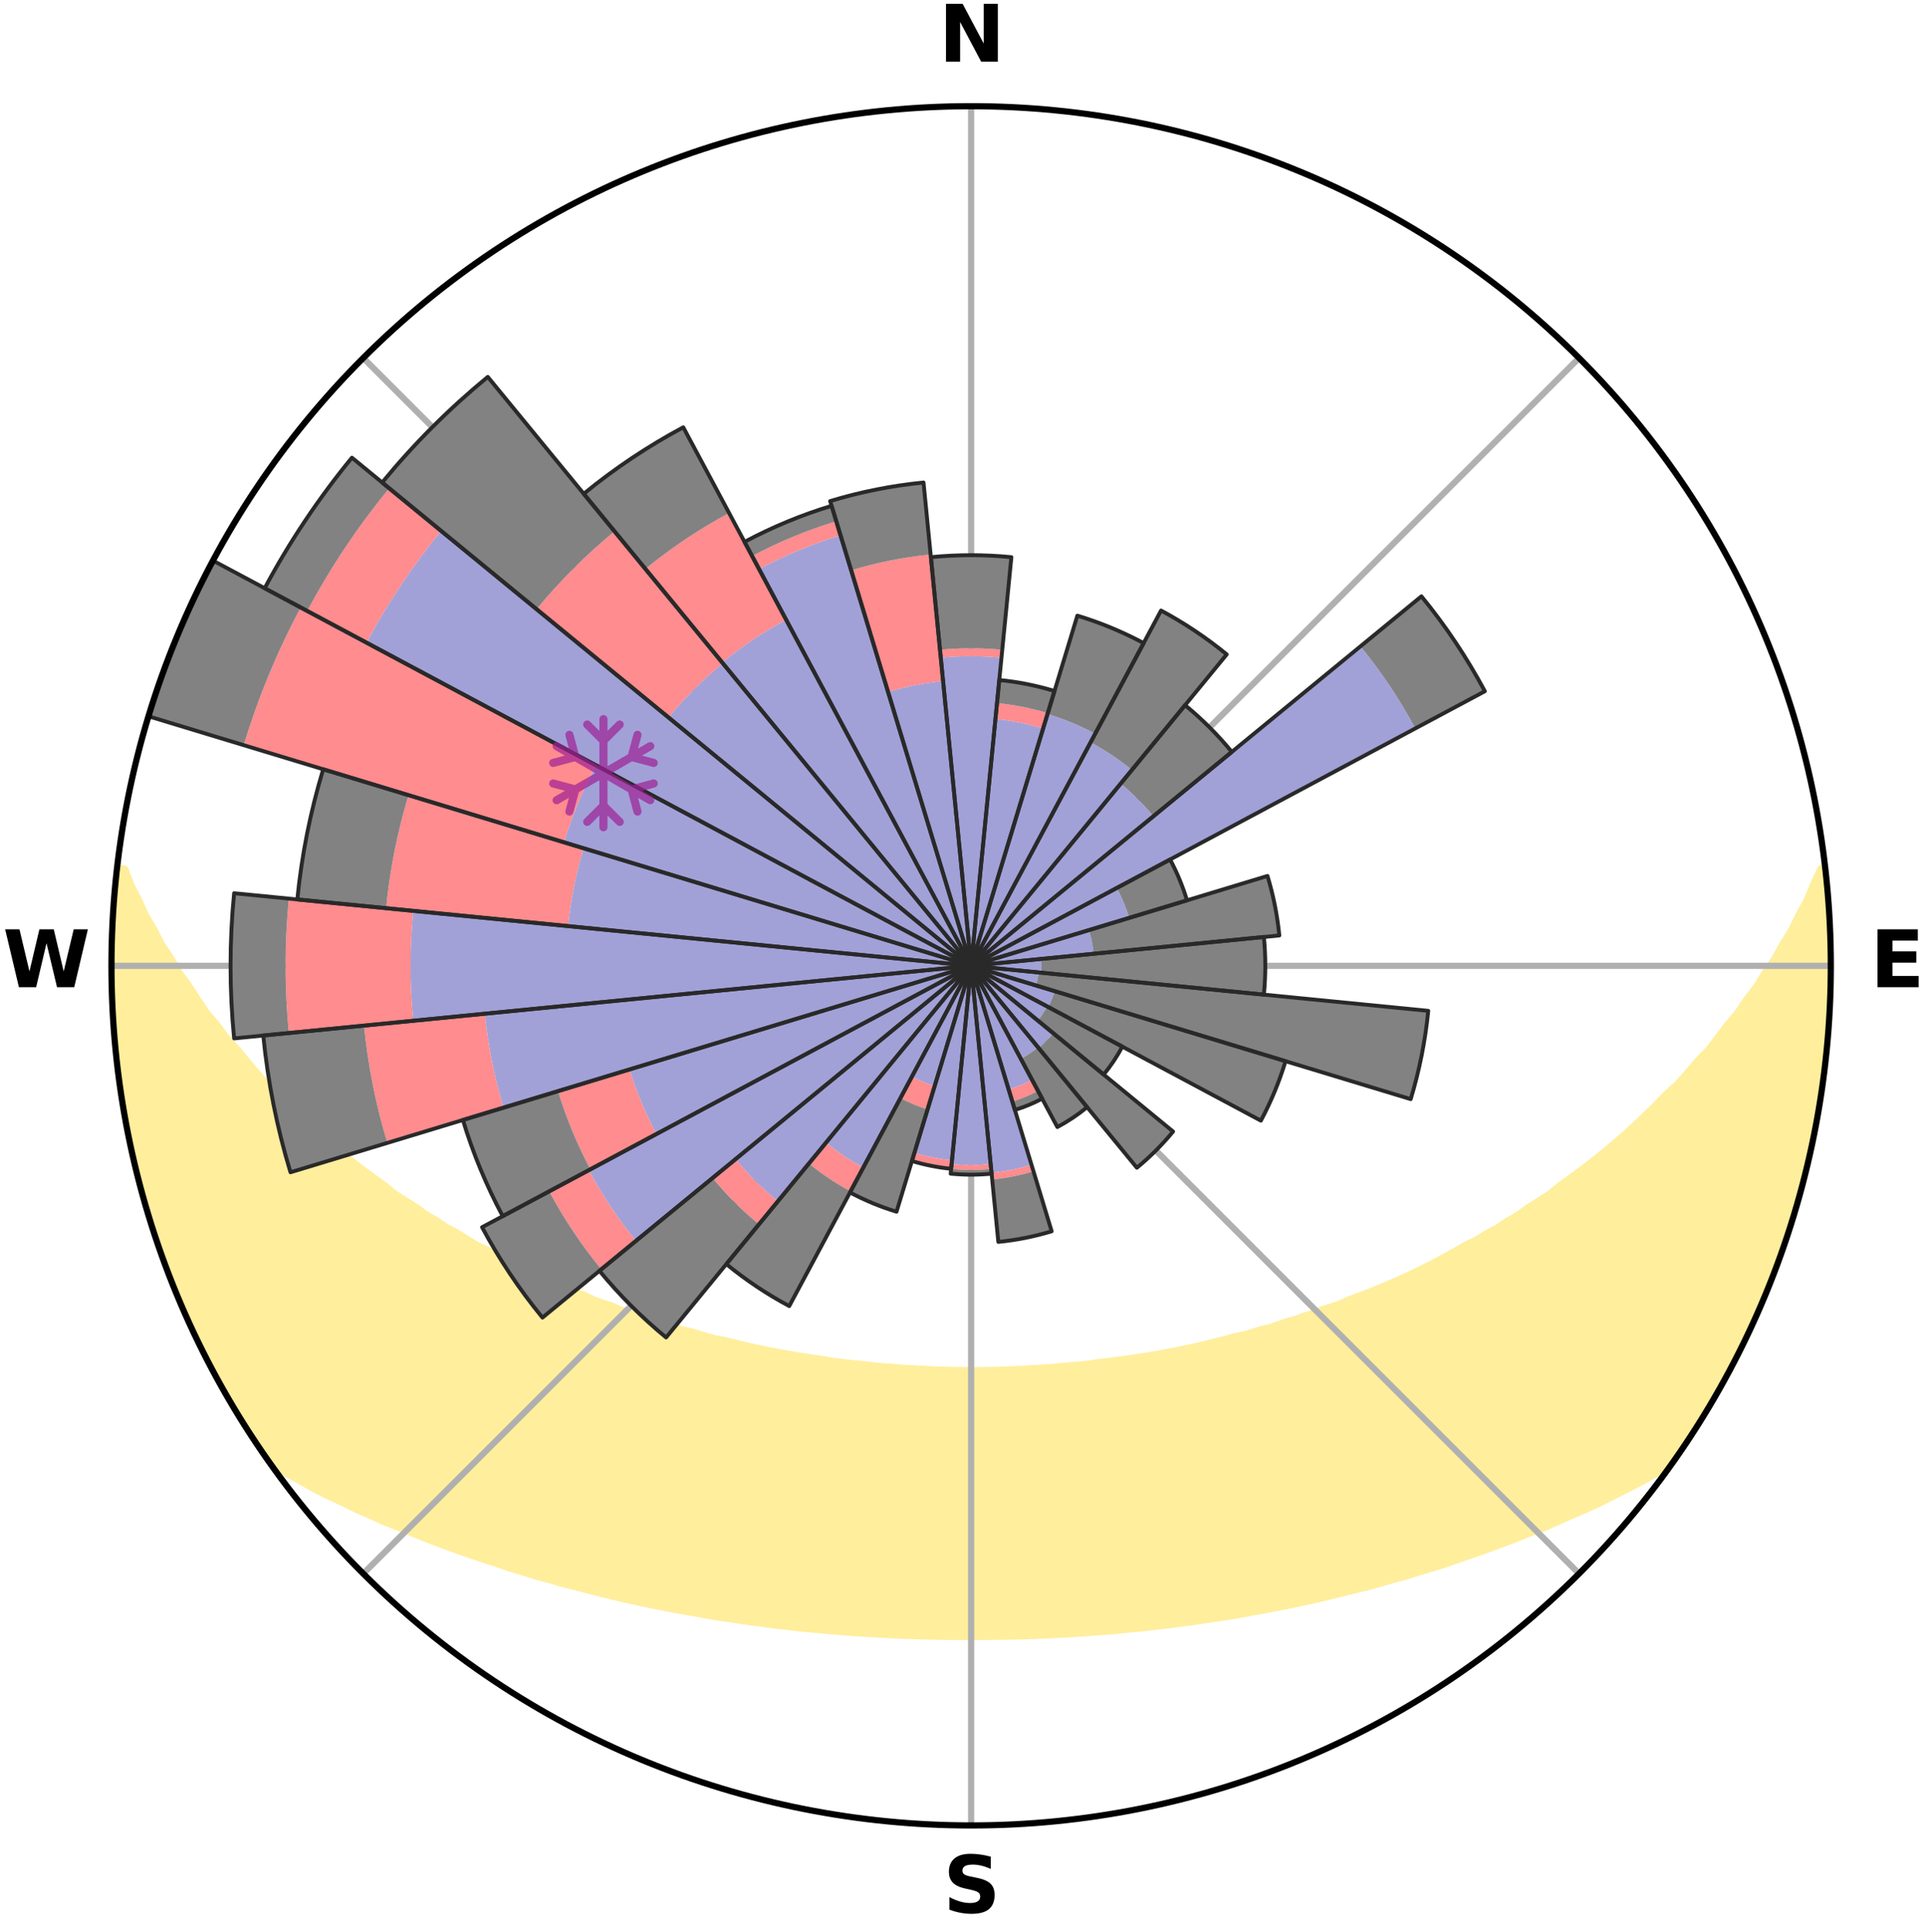 <?xml version="1.0" encoding="utf-8" standalone="no"?>
<!DOCTYPE svg PUBLIC "-//W3C//DTD SVG 1.1//EN"
  "http://www.w3.org/Graphics/SVG/1.1/DTD/svg11.dtd">
<svg xmlns:xlink="http://www.w3.org/1999/xlink" width="248.41pt" height="249.158pt" viewBox="0 0 248.41 249.158" xmlns="http://www.w3.org/2000/svg" version="1.1">
 <title>Ski Rose for Jakobshorn</title>
 <defs>
  <style type="text/css">*{stroke-linejoin: round; stroke-linecap: butt}</style>
 </defs>
 <g id="figure_1">
  <g id="patch_1">
   <path d="M 0 249.158 
L 248.41 249.158 
L 248.41 0 
L 0 0 
z
" style="fill: #ffffff"/>
  </g>
  <g id="axes_1">
   <g id="patch_2">
    <path d="M 236.135 124.579 
C 236.135 110.018 233.267 95.599 227.695 82.147 
C 222.122 68.695 213.955 56.471 203.659 46.175 
C 193.363 35.879 181.139 27.711 167.687 22.139 
C 154.235 16.567 139.815 13.699 125.255 13.699 
C 110.694 13.699 96.275 16.567 82.823 22.139 
C 69.371 27.711 57.147 35.879 46.851 46.175 
C 36.555 56.471 28.387 68.695 22.815 82.147 
C 17.243 95.599 14.375 110.018 14.375 124.579 
C 14.375 139.14 17.243 153.559 22.815 167.011 
C 28.387 180.463 36.555 192.687 46.851 202.983 
C 57.147 213.279 69.371 221.447 82.823 227.019 
C 96.275 232.591 110.694 235.459 125.255 235.459 
C 139.815 235.459 154.235 232.591 167.687 227.019 
C 181.139 221.447 193.363 213.279 203.659 202.983 
C 213.955 192.687 222.122 180.463 227.695 167.011 
C 233.267 153.559 236.135 139.14 236.135 124.579 
M 125.255 124.579 
C 125.255 124.579 125.255 124.579 125.255 124.579 
C 125.255 124.579 125.255 124.579 125.255 124.579 
C 125.255 124.579 125.255 124.579 125.255 124.579 
C 125.255 124.579 125.255 124.579 125.255 124.579 
C 125.255 124.579 125.255 124.579 125.255 124.579 
C 125.255 124.579 125.255 124.579 125.255 124.579 
C 125.255 124.579 125.255 124.579 125.255 124.579 
C 125.255 124.579 125.255 124.579 125.255 124.579 
C 125.255 124.579 125.255 124.579 125.255 124.579 
C 125.255 124.579 125.255 124.579 125.255 124.579 
C 125.255 124.579 125.255 124.579 125.255 124.579 
C 125.255 124.579 125.255 124.579 125.255 124.579 
C 125.255 124.579 125.255 124.579 125.255 124.579 
C 125.255 124.579 125.255 124.579 125.255 124.579 
C 125.255 124.579 125.255 124.579 125.255 124.579 
C 125.255 124.579 125.255 124.579 125.255 124.579 
z
" style="fill: #ffffff"/>
   </g>
   <g id="PolyCollection_1">
    <defs>
     <path id="m8847097fb4" d="M 235.419 -137.131 
L 234.873 -137.068 
L 233.941 -135.044 
L 233.128 -133.069 
L 232.055 -131.111 
L 231.134 -129.202 
L 229.963 -127.321 
L 228.959 -125.484 
L 227.71 -123.685 
L 226.636 -121.924 
L 225.322 -120.21 
L 224.187 -118.528 
L 222.815 -116.901 
L 221.626 -115.3 
L 220.412 -113.737 
L 218.968 -112.241 
L 217.709 -110.762 
L 216.43 -109.322 
L 214.928 -107.959 
L 213.613 -106.602 
L 212.282 -105.286 
L 210.935 -104.009 
L 209.575 -102.772 
L 208.202 -101.576 
L 206.818 -100.419 
L 205.425 -99.302 
L 204.022 -98.224 
L 202.613 -97.185 
L 201.197 -96.185 
L 199.959 -95.152 
L 198.533 -94.226 
L 197.104 -93.338 
L 195.849 -92.408 
L 194.416 -91.591 
L 193.153 -90.726 
L 191.72 -89.979 
L 190.454 -89.179 
L 189.026 -88.499 
L 187.759 -87.761 
L 186.493 -87.052 
L 185.227 -86.373 
L 183.963 -85.721 
L 182.7 -85.098 
L 181.441 -84.502 
L 180.186 -83.932 
L 178.935 -83.389 
L 177.689 -82.871 
L 176.449 -82.378 
L 175.216 -81.908 
L 173.989 -81.462 
L 172.884 -80.935 
L 171.67 -80.533 
L 170.464 -80.152 
L 169.37 -79.687 
L 168.178 -79.347 
L 167.093 -78.921 
L 165.918 -78.618 
L 164.842 -78.229 
L 163.769 -77.858 
L 162.619 -77.606 
L 161.558 -77.268 
L 160.502 -76.946 
L 159.379 -76.739 
L 158.335 -76.447 
L 157.296 -76.17 
L 156.263 -75.906 
L 155.234 -75.657 
L 154.211 -75.421 
L 153.194 -75.197 
L 152.182 -74.985 
L 151.176 -74.786 
L 150.175 -74.597 
L 149.18 -74.419 
L 148.19 -74.252 
L 147.206 -74.094 
L 146.228 -73.945 
L 145.255 -73.806 
L 144.287 -73.675 
L 143.324 -73.552 
L 142.367 -73.437 
L 141.414 -73.329 
L 140.483 -73.171 
L 139.537 -73.08 
L 138.595 -72.995 
L 137.658 -72.916 
L 136.725 -72.842 
L 135.803 -72.734 
L 134.875 -72.675 
L 133.95 -72.62 
L 133.028 -72.57 
L 132.111 -72.499 
L 131.193 -72.462 
L 130.276 -72.429 
L 129.363 -72.384 
L 128.449 -72.363 
L 127.535 -72.345 
L 126.623 -72.332 
L 125.711 -72.321 
L 124.799 -72.322 
L 123.887 -72.332 
L 122.974 -72.345 
L 122.062 -72.374 
L 121.148 -72.399 
L 120.233 -72.428 
L 119.319 -72.483 
L 118.402 -72.524 
L 117.482 -72.569 
L 116.56 -72.618 
L 115.641 -72.709 
L 114.715 -72.772 
L 113.785 -72.84 
L 112.851 -72.913 
L 111.926 -73.042 
L 110.987 -73.13 
L 110.043 -73.225 
L 109.095 -73.326 
L 108.142 -73.433 
L 107.184 -73.549 
L 106.247 -73.739 
L 105.281 -73.873 
L 104.311 -74.015 
L 103.335 -74.166 
L 102.353 -74.326 
L 101.367 -74.496 
L 100.374 -74.676 
L 99.376 -74.867 
L 98.373 -75.069 
L 97.364 -75.282 
L 96.35 -75.508 
L 95.33 -75.746 
L 94.305 -75.997 
L 93.274 -76.262 
L 92.172 -76.443 
L 91.128 -76.735 
L 90.079 -77.042 
L 89.026 -77.365 
L 87.888 -77.602 
L 86.823 -77.957 
L 85.754 -78.329 
L 84.589 -78.615 
L 83.51 -79.023 
L 82.329 -79.344 
L 81.24 -79.79 
L 80.044 -80.15 
L 78.948 -80.635 
L 77.737 -81.037 
L 76.519 -81.461 
L 75.413 -82.01 
L 74.184 -82.479 
L 72.948 -82.972 
L 71.706 -83.49 
L 70.459 -84.032 
L 69.208 -84.601 
L 67.952 -85.196 
L 66.694 -85.819 
L 65.434 -86.469 
L 64.172 -87.147 
L 62.909 -87.854 
L 61.487 -88.501 
L 60.222 -89.269 
L 58.959 -90.068 
L 57.531 -90.813 
L 56.271 -91.676 
L 54.842 -92.49 
L 53.59 -93.418 
L 52.165 -94.304 
L 50.743 -95.228 
L 49.508 -96.258 
L 48.096 -97.256 
L 46.69 -98.292 
L 45.291 -99.367 
L 43.901 -100.481 
L 42.52 -101.635 
L 41.151 -102.828 
L 39.794 -104.062 
L 38.451 -105.335 
L 37.122 -106.648 
L 35.81 -108.002 
L 34.312 -109.36 
L 33.036 -110.797 
L 31.78 -112.273 
L 30.546 -113.788 
L 29.128 -115.323 
L 27.941 -116.92 
L 26.572 -118.543 
L 25.439 -120.221 
L 24.336 -121.936 
L 23.055 -123.687 
L 22.016 -125.48 
L 20.806 -127.314 
L 19.841 -129.182 
L 18.714 -131.095 
L 17.839 -133.033 
L 16.822 -135.02 
L 16.068 -137.019 
L 15.152 -137.124 
L 15.152 -137.124 
L 14.929 -135.202 
L 14.806 -133.272 
L 14.603 -131.347 
L 14.546 -129.413 
L 14.522 -127.479 
L 14.418 -125.546 
L 14.458 -123.612 
L 14.421 -121.677 
L 14.525 -119.745 
L 14.587 -117.81 
L 14.829 -115.888 
L 14.922 -113.955 
L 15.151 -112.034 
L 15.331 -110.107 
L 15.699 -108.206 
L 15.921 -106.283 
L 16.271 -104.38 
L 16.65 -102.483 
L 17.059 -100.593 
L 17.498 -98.709 
L 17.967 -96.832 
L 18.465 -94.964 
L 18.993 -93.103 
L 19.552 -91.251 
L 20.141 -89.408 
L 20.76 -87.575 
L 21.41 -85.753 
L 22.091 -83.942 
L 22.888 -82.177 
L 23.631 -80.392 
L 24.405 -78.619 
L 25.205 -76.858 
L 26.049 -75.117 
L 26.927 -73.393 
L 27.841 -71.688 
L 28.791 -70.002 
L 29.722 -68.306 
L 30.75 -66.666 
L 31.747 -65.008 
L 32.794 -63.38 
L 33.878 -61.777 
L 35.096 -60.269 
L 36.899 -59.199 
L 38.729 -58.185 
L 40.512 -57.172 
L 42.365 -56.25 
L 44.226 -55.374 
L 46.028 -54.485 
L 47.886 -53.683 
L 49.687 -52.868 
L 51.541 -52.141 
L 53.335 -51.393 
L 55.125 -50.678 
L 56.91 -49.994 
L 58.689 -49.34 
L 60.462 -48.716 
L 62.227 -48.12 
L 63.985 -47.552 
L 65.693 -46.957 
L 67.436 -46.441 
L 69.136 -45.903 
L 70.862 -45.437 
L 72.545 -44.943 
L 74.253 -44.523 
L 75.925 -44.08 
L 77.586 -43.653 
L 79.243 -43.253 
L 80.89 -42.869 
L 82.532 -42.51 
L 84.164 -42.164 
L 85.792 -41.844 
L 87.409 -41.534 
L 89.022 -41.249 
L 90.624 -40.973 
L 92.206 -40.681 
L 93.798 -40.445 
L 95.38 -40.216 
L 96.946 -39.974 
L 98.518 -39.782 
L 100.074 -39.57 
L 101.632 -39.398 
L 103.179 -39.216 
L 104.728 -39.077 
L 106.265 -38.923 
L 107.803 -38.801 
L 109.333 -38.673 
L 110.86 -38.558 
L 112.387 -38.478 
L 113.908 -38.388 
L 115.426 -38.311 
L 116.942 -38.247 
L 118.457 -38.201 
L 119.969 -38.159 
L 121.48 -38.131 
L 122.991 -38.114 
L 124.5 -38.109 
L 126.009 -38.11 
L 127.519 -38.115 
L 129.029 -38.132 
L 130.54 -38.161 
L 132.053 -38.198 
L 133.567 -38.25 
L 135.083 -38.315 
L 136.602 -38.392 
L 138.125 -38.462 
L 139.649 -38.563 
L 141.176 -38.678 
L 142.709 -38.789 
L 144.243 -38.929 
L 145.78 -39.084 
L 147.329 -39.223 
L 148.876 -39.406 
L 150.433 -39.578 
L 151.989 -39.79 
L 153.561 -39.982 
L 155.126 -40.225 
L 156.708 -40.454 
L 158.3 -40.69 
L 159.895 -40.949 
L 161.483 -41.26 
L 163.096 -41.545 
L 164.712 -41.855 
L 166.34 -42.175 
L 167.971 -42.522 
L 169.614 -42.88 
L 171.26 -43.266 
L 172.917 -43.665 
L 174.577 -44.093 
L 176.277 -44.491 
L 177.956 -44.956 
L 179.638 -45.451 
L 181.364 -45.917 
L 183.064 -46.455 
L 184.806 -46.97 
L 186.557 -47.512 
L 188.271 -48.134 
L 190.036 -48.73 
L 191.808 -49.355 
L 193.586 -50.008 
L 195.371 -50.692 
L 197.16 -51.408 
L 199.01 -52.1 
L 200.809 -52.881 
L 202.609 -53.697 
L 204.466 -54.499 
L 206.33 -55.335 
L 208.129 -56.263 
L 209.981 -57.185 
L 211.828 -58.149 
L 213.654 -59.167 
L 215.461 -60.236 
L 216.629 -61.779 
L 217.702 -63.39 
L 218.76 -65.01 
L 219.783 -66.652 
L 220.74 -68.334 
L 221.736 -69.992 
L 222.603 -71.723 
L 223.508 -73.431 
L 224.472 -75.111 
L 225.293 -76.863 
L 226.148 -78.599 
L 226.888 -80.388 
L 227.688 -82.15 
L 228.37 -83.961 
L 229.066 -85.766 
L 229.715 -87.588 
L 230.38 -89.405 
L 230.928 -91.26 
L 231.548 -93.094 
L 232.012 -94.973 
L 232.602 -96.817 
L 232.977 -98.717 
L 233.482 -100.586 
L 233.769 -102.502 
L 234.165 -104.394 
L 234.549 -106.29 
L 234.893 -108.194 
L 235.18 -110.107 
L 235.28 -112.043 
L 235.495 -113.964 
L 235.684 -115.888 
L 235.836 -117.816 
L 235.944 -119.746 
L 236.024 -121.678 
L 236.068 -123.612 
L 236.077 -125.546 
L 236.047 -127.48 
L 235.988 -129.414 
L 235.896 -131.346 
L 235.771 -133.277 
L 235.608 -135.205 
L 235.419 -137.131 
z
" style="stroke: #ffee9c"/>
    </defs>
    <g clip-path="url(#pf0618d98d1)">
     <use xlink:href="#m8847097fb4" x="0" y="249.158" style="fill: #ffee9c; stroke: #ffee9c"/>
    </g>
   </g>
   <g id="matplotlib.axis_1">
    <g id="xtick_1">
     <g id="line2d_1">
      <path d="M 125.255 124.579 
L 125.255 13.699 
" clip-path="url(#pf0618d98d1)" style="fill: none; stroke: #b0b0b0; stroke-width: 0.8; stroke-linecap: square"/>
     </g>
     <g id="text_1">
      <!-- N -->
      <g transform="translate(121.07 7.958) scale(0.1 -0.1)">
       <defs>
        <path id="DejaVuSans-Bold-4e" d="M 588 4666 
L 1931 4666 
L 3628 1466 
L 3628 4666 
L 4769 4666 
L 4769 0 
L 3425 0 
L 1728 3200 
L 1728 0 
L 588 0 
L 588 4666 
z
" transform="scale(0.016)"/>
       </defs>
       <use xlink:href="#DejaVuSans-Bold-4e"/>
      </g>
     </g>
    </g>
    <g id="xtick_2">
     <g id="line2d_2">
      <path d="M 125.255 124.579 
L 203.659 46.175 
" clip-path="url(#pf0618d98d1)" style="fill: none; stroke: #b0b0b0; stroke-width: 0.8; stroke-linecap: square"/>
     </g>
    </g>
    <g id="xtick_3">
     <g id="line2d_3">
      <path d="M 125.255 124.579 
L 236.135 124.579 
" clip-path="url(#pf0618d98d1)" style="fill: none; stroke: #b0b0b0; stroke-width: 0.8; stroke-linecap: square"/>
     </g>
     <g id="text_2">
      <!-- E -->
      <g transform="translate(241.219 127.338) scale(0.1 -0.1)">
       <defs>
        <path id="DejaVuSans-Bold-45" d="M 588 4666 
L 3834 4666 
L 3834 3756 
L 1791 3756 
L 1791 2888 
L 3713 2888 
L 3713 1978 
L 1791 1978 
L 1791 909 
L 3903 909 
L 3903 0 
L 588 0 
L 588 4666 
z
" transform="scale(0.016)"/>
       </defs>
       <use xlink:href="#DejaVuSans-Bold-45"/>
      </g>
     </g>
    </g>
    <g id="xtick_4">
     <g id="line2d_4">
      <path d="M 125.255 124.579 
L 203.659 202.983 
" clip-path="url(#pf0618d98d1)" style="fill: none; stroke: #b0b0b0; stroke-width: 0.8; stroke-linecap: square"/>
     </g>
    </g>
    <g id="xtick_5">
     <g id="line2d_5">
      <path d="M 125.255 124.579 
L 125.255 235.459 
" clip-path="url(#pf0618d98d1)" style="fill: none; stroke: #b0b0b0; stroke-width: 0.8; stroke-linecap: square"/>
     </g>
     <g id="text_3">
      <!-- S -->
      <g transform="translate(121.654 246.718) scale(0.1 -0.1)">
       <defs>
        <path id="DejaVuSans-Bold-53" d="M 3834 4519 
L 3834 3531 
Q 3450 3703 3084 3790 
Q 2719 3878 2394 3878 
Q 1963 3878 1756 3759 
Q 1550 3641 1550 3391 
Q 1550 3203 1689 3098 
Q 1828 2994 2194 2919 
L 2706 2816 
Q 3484 2659 3812 2340 
Q 4141 2022 4141 1434 
Q 4141 663 3683 286 
Q 3225 -91 2284 -91 
Q 1841 -91 1394 -6 
Q 947 78 500 244 
L 500 1259 
Q 947 1022 1364 901 
Q 1781 781 2169 781 
Q 2563 781 2772 912 
Q 2981 1044 2981 1288 
Q 2981 1506 2839 1625 
Q 2697 1744 2272 1838 
L 1806 1941 
Q 1106 2091 782 2419 
Q 459 2747 459 3303 
Q 459 4000 909 4375 
Q 1359 4750 2203 4750 
Q 2588 4750 2994 4692 
Q 3400 4634 3834 4519 
z
" transform="scale(0.016)"/>
       </defs>
       <use xlink:href="#DejaVuSans-Bold-53"/>
      </g>
     </g>
    </g>
    <g id="xtick_6">
     <g id="line2d_6">
      <path d="M 125.255 124.579 
L 46.851 202.983 
" clip-path="url(#pf0618d98d1)" style="fill: none; stroke: #b0b0b0; stroke-width: 0.8; stroke-linecap: square"/>
     </g>
    </g>
    <g id="xtick_7">
     <g id="line2d_7">
      <path d="M 125.255 124.579 
L 14.375 124.579 
" clip-path="url(#pf0618d98d1)" style="fill: none; stroke: #b0b0b0; stroke-width: 0.8; stroke-linecap: square"/>
     </g>
     <g id="text_4">
      <!-- W -->
      <g transform="translate(0.36 127.338) scale(0.1 -0.1)">
       <defs>
        <path id="DejaVuSans-Bold-57" d="M 191 4666 
L 1344 4666 
L 2150 1275 
L 2950 4666 
L 4109 4666 
L 4909 1275 
L 5716 4666 
L 6859 4666 
L 5759 0 
L 4372 0 
L 3525 3547 
L 2688 0 
L 1300 0 
L 191 4666 
z
" transform="scale(0.016)"/>
       </defs>
       <use xlink:href="#DejaVuSans-Bold-57"/>
      </g>
     </g>
    </g>
    <g id="xtick_8">
     <g id="line2d_8">
      <path d="M 125.255 124.579 
L 46.851 46.175 
" clip-path="url(#pf0618d98d1)" style="fill: none; stroke: #b0b0b0; stroke-width: 0.8; stroke-linecap: square"/>
     </g>
    </g>
   </g>
   <g id="matplotlib.axis_2"/>
   <g id="patch_3">
    <path d="M 125.255 124.579 
C 125.255 124.579 125.255 124.579 125.255 124.579 
C 125.255 124.579 125.255 124.579 125.255 124.579 
L 125.255 124.579 
C 125.255 124.579 125.255 124.579 125.255 124.579 
C 125.255 124.579 125.255 124.579 125.255 124.579 
z
" clip-path="url(#pf0618d98d1)" style="fill: #d9d9d9"/>
   </g>
   <g id="patch_4">
    <path d="M 125.255 124.579 
C 125.255 124.579 125.255 124.579 125.255 124.579 
C 125.255 124.579 125.255 124.579 125.255 124.579 
L 125.255 124.579 
C 125.255 124.579 125.255 124.579 125.255 124.579 
C 125.255 124.579 125.255 124.579 125.255 124.579 
z
" clip-path="url(#pf0618d98d1)" style="fill: #d9d9d9"/>
   </g>
   <g id="patch_5">
    <path d="M 125.255 124.579 
C 125.255 124.579 125.255 124.579 125.255 124.579 
C 125.255 124.579 125.255 124.579 125.255 124.579 
L 125.255 124.579 
C 125.255 124.579 125.255 124.579 125.255 124.579 
C 125.255 124.579 125.255 124.579 125.255 124.579 
z
" clip-path="url(#pf0618d98d1)" style="fill: #d9d9d9"/>
   </g>
   <g id="patch_6">
    <path d="M 125.255 124.579 
C 125.255 124.579 125.255 124.579 125.255 124.579 
C 125.255 124.579 125.255 124.579 125.255 124.579 
L 125.255 124.579 
C 125.255 124.579 125.255 124.579 125.255 124.579 
C 125.255 124.579 125.255 124.579 125.255 124.579 
z
" clip-path="url(#pf0618d98d1)" style="fill: #d9d9d9"/>
   </g>
   <g id="patch_7">
    <path d="M 125.255 124.579 
C 125.255 124.579 125.255 124.579 125.255 124.579 
C 125.255 124.579 125.255 124.579 125.255 124.579 
L 125.255 124.579 
C 125.255 124.579 125.255 124.579 125.255 124.579 
C 125.255 124.579 125.255 124.579 125.255 124.579 
z
" clip-path="url(#pf0618d98d1)" style="fill: #d9d9d9"/>
   </g>
   <g id="patch_8">
    <path d="M 125.255 124.579 
C 125.255 124.579 125.255 124.579 125.255 124.579 
C 125.255 124.579 125.255 124.579 125.255 124.579 
L 125.255 124.579 
C 125.255 124.579 125.255 124.579 125.255 124.579 
C 125.255 124.579 125.255 124.579 125.255 124.579 
z
" clip-path="url(#pf0618d98d1)" style="fill: #d9d9d9"/>
   </g>
   <g id="patch_9">
    <path d="M 125.255 124.579 
C 125.255 124.579 125.255 124.579 125.255 124.579 
C 125.255 124.579 125.255 124.579 125.255 124.579 
L 125.255 124.579 
C 125.255 124.579 125.255 124.579 125.255 124.579 
C 125.255 124.579 125.255 124.579 125.255 124.579 
z
" clip-path="url(#pf0618d98d1)" style="fill: #d9d9d9"/>
   </g>
   <g id="patch_10">
    <path d="M 125.255 124.579 
C 125.255 124.579 125.255 124.579 125.255 124.579 
C 125.255 124.579 125.255 124.579 125.255 124.579 
L 125.255 124.579 
C 125.255 124.579 125.255 124.579 125.255 124.579 
C 125.255 124.579 125.255 124.579 125.255 124.579 
z
" clip-path="url(#pf0618d98d1)" style="fill: #d9d9d9"/>
   </g>
   <g id="patch_11">
    <path d="M 125.255 124.579 
C 125.255 124.579 125.255 124.579 125.255 124.579 
C 125.255 124.579 125.255 124.579 125.255 124.579 
L 125.255 124.579 
C 125.255 124.579 125.255 124.579 125.255 124.579 
C 125.255 124.579 125.255 124.579 125.255 124.579 
z
" clip-path="url(#pf0618d98d1)" style="fill: #d9d9d9"/>
   </g>
   <g id="patch_12">
    <path d="M 125.255 124.579 
C 125.255 124.579 125.255 124.579 125.255 124.579 
C 125.255 124.579 125.255 124.579 125.255 124.579 
L 125.255 124.579 
C 125.255 124.579 125.255 124.579 125.255 124.579 
C 125.255 124.579 125.255 124.579 125.255 124.579 
z
" clip-path="url(#pf0618d98d1)" style="fill: #d9d9d9"/>
   </g>
   <g id="patch_13">
    <path d="M 125.255 124.579 
C 125.255 124.579 125.255 124.579 125.255 124.579 
C 125.255 124.579 125.255 124.579 125.255 124.579 
L 125.255 124.579 
C 125.255 124.579 125.255 124.579 125.255 124.579 
C 125.255 124.579 125.255 124.579 125.255 124.579 
z
" clip-path="url(#pf0618d98d1)" style="fill: #d9d9d9"/>
   </g>
   <g id="patch_14">
    <path d="M 125.255 124.579 
C 125.255 124.579 125.255 124.579 125.255 124.579 
C 125.255 124.579 125.255 124.579 125.255 124.579 
L 125.255 124.579 
C 125.255 124.579 125.255 124.579 125.255 124.579 
C 125.255 124.579 125.255 124.579 125.255 124.579 
z
" clip-path="url(#pf0618d98d1)" style="fill: #d9d9d9"/>
   </g>
   <g id="patch_15">
    <path d="M 125.255 124.579 
C 125.255 124.579 125.255 124.579 125.255 124.579 
C 125.255 124.579 125.255 124.579 125.255 124.579 
L 125.255 124.579 
C 125.255 124.579 125.255 124.579 125.255 124.579 
C 125.255 124.579 125.255 124.579 125.255 124.579 
z
" clip-path="url(#pf0618d98d1)" style="fill: #d9d9d9"/>
   </g>
   <g id="patch_16">
    <path d="M 125.255 124.579 
C 125.255 124.579 125.255 124.579 125.255 124.579 
C 125.255 124.579 125.255 124.579 125.255 124.579 
L 125.255 124.579 
C 125.255 124.579 125.255 124.579 125.255 124.579 
C 125.255 124.579 125.255 124.579 125.255 124.579 
z
" clip-path="url(#pf0618d98d1)" style="fill: #d9d9d9"/>
   </g>
   <g id="patch_17">
    <path d="M 125.255 124.579 
C 125.255 124.579 125.255 124.579 125.255 124.579 
C 125.255 124.579 125.255 124.579 125.255 124.579 
L 125.255 124.579 
C 125.255 124.579 125.255 124.579 125.255 124.579 
C 125.255 124.579 125.255 124.579 125.255 124.579 
z
" clip-path="url(#pf0618d98d1)" style="fill: #d9d9d9"/>
   </g>
   <g id="patch_18">
    <path d="M 125.255 124.579 
C 125.255 124.579 125.255 124.579 125.255 124.579 
C 125.255 124.579 125.255 124.579 125.255 124.579 
L 125.255 124.579 
C 125.255 124.579 125.255 124.579 125.255 124.579 
C 125.255 124.579 125.255 124.579 125.255 124.579 
z
" clip-path="url(#pf0618d98d1)" style="fill: #d9d9d9"/>
   </g>
   <g id="patch_19">
    <path d="M 125.255 124.579 
C 125.255 124.579 125.255 124.579 125.255 124.579 
C 125.255 124.579 125.255 124.579 125.255 124.579 
L 125.255 124.579 
C 125.255 124.579 125.255 124.579 125.255 124.579 
C 125.255 124.579 125.255 124.579 125.255 124.579 
z
" clip-path="url(#pf0618d98d1)" style="fill: #d9d9d9"/>
   </g>
   <g id="patch_20">
    <path d="M 125.255 124.579 
C 125.255 124.579 125.255 124.579 125.255 124.579 
C 125.255 124.579 125.255 124.579 125.255 124.579 
L 125.255 124.579 
C 125.255 124.579 125.255 124.579 125.255 124.579 
C 125.255 124.579 125.255 124.579 125.255 124.579 
z
" clip-path="url(#pf0618d98d1)" style="fill: #d9d9d9"/>
   </g>
   <g id="patch_21">
    <path d="M 125.255 124.579 
C 125.255 124.579 125.255 124.579 125.255 124.579 
C 125.255 124.579 125.255 124.579 125.255 124.579 
L 125.255 124.579 
C 125.255 124.579 125.255 124.579 125.255 124.579 
C 125.255 124.579 125.255 124.579 125.255 124.579 
z
" clip-path="url(#pf0618d98d1)" style="fill: #d9d9d9"/>
   </g>
   <g id="patch_22">
    <path d="M 125.255 124.579 
C 125.255 124.579 125.255 124.579 125.255 124.579 
C 125.255 124.579 125.255 124.579 125.255 124.579 
L 125.255 124.579 
C 125.255 124.579 125.255 124.579 125.255 124.579 
C 125.255 124.579 125.255 124.579 125.255 124.579 
z
" clip-path="url(#pf0618d98d1)" style="fill: #d9d9d9"/>
   </g>
   <g id="patch_23">
    <path d="M 125.255 124.579 
C 125.255 124.579 125.255 124.579 125.255 124.579 
C 125.255 124.579 125.255 124.579 125.255 124.579 
L 125.255 124.579 
C 125.255 124.579 125.255 124.579 125.255 124.579 
C 125.255 124.579 125.255 124.579 125.255 124.579 
z
" clip-path="url(#pf0618d98d1)" style="fill: #d9d9d9"/>
   </g>
   <g id="patch_24">
    <path d="M 125.255 124.579 
C 125.255 124.579 125.255 124.579 125.255 124.579 
C 125.255 124.579 125.255 124.579 125.255 124.579 
L 125.255 124.579 
C 125.255 124.579 125.255 124.579 125.255 124.579 
C 125.255 124.579 125.255 124.579 125.255 124.579 
z
" clip-path="url(#pf0618d98d1)" style="fill: #d9d9d9"/>
   </g>
   <g id="patch_25">
    <path d="M 125.255 124.579 
C 125.255 124.579 125.255 124.579 125.255 124.579 
C 125.255 124.579 125.255 124.579 125.255 124.579 
L 125.255 124.579 
C 125.255 124.579 125.255 124.579 125.255 124.579 
C 125.255 124.579 125.255 124.579 125.255 124.579 
z
" clip-path="url(#pf0618d98d1)" style="fill: #d9d9d9"/>
   </g>
   <g id="patch_26">
    <path d="M 125.255 124.579 
C 125.255 124.579 125.255 124.579 125.255 124.579 
C 125.255 124.579 125.255 124.579 125.255 124.579 
L 125.255 124.579 
C 125.255 124.579 125.255 124.579 125.255 124.579 
C 125.255 124.579 125.255 124.579 125.255 124.579 
z
" clip-path="url(#pf0618d98d1)" style="fill: #d9d9d9"/>
   </g>
   <g id="patch_27">
    <path d="M 125.255 124.579 
C 125.255 124.579 125.255 124.579 125.255 124.579 
C 125.255 124.579 125.255 124.579 125.255 124.579 
L 125.255 124.579 
C 125.255 124.579 125.255 124.579 125.255 124.579 
C 125.255 124.579 125.255 124.579 125.255 124.579 
z
" clip-path="url(#pf0618d98d1)" style="fill: #d9d9d9"/>
   </g>
   <g id="patch_28">
    <path d="M 125.255 124.579 
C 125.255 124.579 125.255 124.579 125.255 124.579 
C 125.255 124.579 125.255 124.579 125.255 124.579 
L 125.255 124.579 
C 125.255 124.579 125.255 124.579 125.255 124.579 
C 125.255 124.579 125.255 124.579 125.255 124.579 
z
" clip-path="url(#pf0618d98d1)" style="fill: #d9d9d9"/>
   </g>
   <g id="patch_29">
    <path d="M 125.255 124.579 
C 125.255 124.579 125.255 124.579 125.255 124.579 
C 125.255 124.579 125.255 124.579 125.255 124.579 
L 125.255 124.579 
C 125.255 124.579 125.255 124.579 125.255 124.579 
C 125.255 124.579 125.255 124.579 125.255 124.579 
z
" clip-path="url(#pf0618d98d1)" style="fill: #d9d9d9"/>
   </g>
   <g id="patch_30">
    <path d="M 125.255 124.579 
C 125.255 124.579 125.255 124.579 125.255 124.579 
C 125.255 124.579 125.255 124.579 125.255 124.579 
L 125.255 124.579 
C 125.255 124.579 125.255 124.579 125.255 124.579 
C 125.255 124.579 125.255 124.579 125.255 124.579 
z
" clip-path="url(#pf0618d98d1)" style="fill: #d9d9d9"/>
   </g>
   <g id="patch_31">
    <path d="M 125.255 124.579 
C 125.255 124.579 125.255 124.579 125.255 124.579 
C 125.255 124.579 125.255 124.579 125.255 124.579 
L 125.255 124.579 
C 125.255 124.579 125.255 124.579 125.255 124.579 
C 125.255 124.579 125.255 124.579 125.255 124.579 
z
" clip-path="url(#pf0618d98d1)" style="fill: #d9d9d9"/>
   </g>
   <g id="patch_32">
    <path d="M 125.255 124.579 
C 125.255 124.579 125.255 124.579 125.255 124.579 
C 125.255 124.579 125.255 124.579 125.255 124.579 
L 125.255 124.579 
C 125.255 124.579 125.255 124.579 125.255 124.579 
C 125.255 124.579 125.255 124.579 125.255 124.579 
z
" clip-path="url(#pf0618d98d1)" style="fill: #d9d9d9"/>
   </g>
   <g id="patch_33">
    <path d="M 125.255 124.579 
C 125.255 124.579 125.255 124.579 125.255 124.579 
C 125.255 124.579 125.255 124.579 125.255 124.579 
L 125.255 124.579 
C 125.255 124.579 125.255 124.579 125.255 124.579 
C 125.255 124.579 125.255 124.579 125.255 124.579 
z
" clip-path="url(#pf0618d98d1)" style="fill: #d9d9d9"/>
   </g>
   <g id="patch_34">
    <path d="M 125.255 124.579 
C 125.255 124.579 125.255 124.579 125.255 124.579 
C 125.255 124.579 125.255 124.579 125.255 124.579 
L 125.255 124.579 
C 125.255 124.579 125.255 124.579 125.255 124.579 
C 125.255 124.579 125.255 124.579 125.255 124.579 
z
" clip-path="url(#pf0618d98d1)" style="fill: #d9d9d9"/>
   </g>
   <g id="patch_35">
    <path d="M 125.255 124.579 
C 125.255 124.579 125.255 124.579 125.255 124.579 
C 125.255 124.579 125.255 124.579 125.255 124.579 
L 129.17 84.831 
C 127.869 84.703 126.562 84.639 125.255 84.639 
C 123.948 84.639 122.641 84.703 121.34 84.831 
z
" clip-path="url(#pf0618d98d1)" style="fill: #a1a1d8"/>
   </g>
   <g id="patch_36">
    <path d="M 125.255 124.579 
C 125.255 124.579 125.255 124.579 125.255 124.579 
C 125.255 124.579 125.255 124.579 125.255 124.579 
L 134.543 93.96 
C 133.541 93.656 132.524 93.402 131.497 93.197 
C 130.47 92.993 129.433 92.839 128.391 92.737 
z
" clip-path="url(#pf0618d98d1)" style="fill: #a1a1d8"/>
   </g>
   <g id="patch_37">
    <path d="M 125.255 124.579 
C 125.255 124.579 125.255 124.579 125.255 124.579 
C 125.255 124.579 125.255 124.579 125.255 124.579 
L 141.255 94.644 
C 140.276 94.12 139.271 93.645 138.244 93.22 
C 137.218 92.795 136.171 92.42 135.108 92.098 
z
" clip-path="url(#pf0618d98d1)" style="fill: #a1a1d8"/>
   </g>
   <g id="patch_38">
    <path d="M 125.255 124.579 
C 125.255 124.579 125.255 124.579 125.255 124.579 
C 125.255 124.579 125.255 124.579 125.255 124.579 
L 145.988 99.316 
C 145.161 98.637 144.301 98 143.412 97.405 
C 142.522 96.811 141.604 96.261 140.661 95.757 
z
" clip-path="url(#pf0618d98d1)" style="fill: #a1a1d8"/>
   </g>
   <g id="patch_39">
    <path d="M 125.255 124.579 
C 125.255 124.579 125.255 124.579 125.255 124.579 
C 125.255 124.579 125.255 124.579 125.255 124.579 
L 148.758 105.291 
C 148.127 104.521 147.458 103.783 146.754 103.08 
C 146.051 102.376 145.313 101.707 144.543 101.076 
z
" clip-path="url(#pf0618d98d1)" style="fill: #a1a1d8"/>
   </g>
   <g id="patch_40">
    <path d="M 125.255 124.579 
C 125.255 124.579 125.255 124.579 125.255 124.579 
C 125.255 124.579 125.255 124.579 125.255 124.579 
L 182.538 93.961 
C 181.536 92.086 180.442 90.261 179.261 88.493 
C 178.08 86.726 176.813 85.017 175.464 83.374 
z
" clip-path="url(#pf0618d98d1)" style="fill: #a1a1d8"/>
   </g>
   <g id="patch_41">
    <path d="M 125.255 124.579 
C 125.255 124.579 125.255 124.579 125.255 124.579 
C 125.255 124.579 125.255 124.579 125.255 124.579 
L 145.641 118.395 
C 145.438 117.728 145.203 117.071 144.936 116.427 
C 144.669 115.783 144.371 115.152 144.042 114.537 
z
" clip-path="url(#pf0618d98d1)" style="fill: #a1a1d8"/>
   </g>
   <g id="patch_42">
    <path d="M 125.255 124.579 
C 125.255 124.579 125.255 124.579 125.255 124.579 
C 125.255 124.579 125.255 124.579 125.255 124.579 
L 141.057 123.023 
C 141.006 122.505 140.929 121.991 140.828 121.481 
C 140.727 120.972 140.6 120.467 140.449 119.97 
z
" clip-path="url(#pf0618d98d1)" style="fill: #a1a1d8"/>
   </g>
   <g id="patch_43">
    <path d="M 125.255 124.579 
C 125.255 124.579 125.255 124.579 125.255 124.579 
C 125.255 124.579 125.255 124.579 125.255 124.579 
L 134.295 125.469 
C 134.324 125.174 134.338 124.876 134.338 124.579 
C 134.338 124.282 134.324 123.985 134.295 123.689 
z
" clip-path="url(#pf0618d98d1)" style="fill: #a1a1d8"/>
   </g>
   <g id="patch_44">
    <path d="M 125.255 124.579 
C 125.255 124.579 125.255 124.579 125.255 124.579 
C 125.255 124.579 125.255 124.579 125.255 124.579 
L 133.619 127.116 
C 133.702 126.843 133.772 126.565 133.828 126.284 
C 133.883 126.004 133.925 125.721 133.953 125.436 
z
" clip-path="url(#pf0618d98d1)" style="fill: #a1a1d8"/>
   </g>
   <g id="patch_45">
    <path d="M 125.255 124.579 
C 125.255 124.579 125.255 124.579 125.255 124.579 
C 125.255 124.579 125.255 124.579 125.255 124.579 
L 135.187 129.888 
C 135.361 129.563 135.518 129.229 135.659 128.889 
C 135.8 128.548 135.925 128.201 136.032 127.848 
z
" clip-path="url(#pf0618d98d1)" style="fill: #a1a1d8"/>
   </g>
   <g id="patch_46">
    <path d="M 125.255 124.579 
C 125.255 124.579 125.255 124.579 125.255 124.579 
C 125.255 124.579 125.255 124.579 125.255 124.579 
L 133.855 131.637 
C 134.086 131.355 134.303 131.063 134.505 130.76 
C 134.707 130.457 134.895 130.145 135.066 129.823 
z
" clip-path="url(#pf0618d98d1)" style="fill: #a1a1d8"/>
   </g>
   <g id="patch_47">
    <path d="M 125.255 124.579 
C 125.255 124.579 125.255 124.579 125.255 124.579 
C 125.255 124.579 125.255 124.579 125.255 124.579 
L 133.952 135.177 
C 134.299 134.892 134.631 134.59 134.949 134.273 
C 135.266 133.956 135.568 133.623 135.852 133.276 
z
" clip-path="url(#pf0618d98d1)" style="fill: #a1a1d8"/>
   </g>
   <g id="patch_48">
    <path d="M 125.255 124.579 
C 125.255 124.579 125.255 124.579 125.255 124.579 
C 125.255 124.579 125.255 124.579 125.255 124.579 
L 131.665 136.571 
C 132.057 136.361 132.439 136.132 132.809 135.885 
C 133.179 135.638 133.537 135.372 133.881 135.09 
z
" clip-path="url(#pf0618d98d1)" style="fill: #a1a1d8"/>
   </g>
   <g id="patch_49">
    <path d="M 125.255 124.579 
C 125.255 124.579 125.255 124.579 125.255 124.579 
C 125.255 124.579 125.255 124.579 125.255 124.579 
L 130.096 140.537 
C 130.618 140.379 131.132 140.195 131.637 139.986 
C 132.141 139.777 132.635 139.544 133.116 139.286 
z
" clip-path="url(#pf0618d98d1)" style="fill: #a1a1d8"/>
   </g>
   <g id="patch_50">
    <path d="M 125.255 124.579 
C 125.255 124.579 125.255 124.579 125.255 124.579 
C 125.255 124.579 125.255 124.579 125.255 124.579 
L 127.884 151.277 
C 128.758 151.191 129.627 151.062 130.489 150.891 
C 131.35 150.719 132.202 150.506 133.042 150.251 
z
" clip-path="url(#pf0618d98d1)" style="fill: #a1a1d8"/>
   </g>
   <g id="patch_51">
    <path d="M 125.255 124.579 
C 125.255 124.579 125.255 124.579 125.255 124.579 
C 125.255 124.579 125.255 124.579 125.255 124.579 
L 122.737 150.148 
C 123.573 150.23 124.414 150.271 125.255 150.271 
C 126.096 150.271 126.936 150.23 127.773 150.148 
z
" clip-path="url(#pf0618d98d1)" style="fill: #a1a1d8"/>
   </g>
   <g id="patch_52">
    <path d="M 125.255 124.579 
C 125.255 124.579 125.255 124.579 125.255 124.579 
C 125.255 124.579 125.255 124.579 125.255 124.579 
L 117.936 148.706 
C 118.726 148.945 119.527 149.146 120.336 149.307 
C 121.146 149.468 121.962 149.589 122.784 149.67 
z
" clip-path="url(#pf0618d98d1)" style="fill: #a1a1d8"/>
   </g>
   <g id="patch_53">
    <path d="M 125.255 124.579 
C 125.255 124.579 125.255 124.579 125.255 124.579 
C 125.255 124.579 125.255 124.579 125.255 124.579 
L 117.613 138.876 
C 118.081 139.127 118.561 139.354 119.051 139.557 
C 119.541 139.76 120.041 139.939 120.549 140.093 
z
" clip-path="url(#pf0618d98d1)" style="fill: #a1a1d8"/>
   </g>
   <g id="patch_54">
    <path d="M 125.255 124.579 
C 125.255 124.579 125.255 124.579 125.255 124.579 
C 125.255 124.579 125.255 124.579 125.255 124.579 
L 106.533 147.392 
C 107.279 148.005 108.056 148.581 108.859 149.118 
C 109.662 149.654 110.491 150.151 111.343 150.606 
z
" clip-path="url(#pf0618d98d1)" style="fill: #a1a1d8"/>
   </g>
   <g id="patch_55">
    <path d="M 125.255 124.579 
C 125.255 124.579 125.255 124.579 125.255 124.579 
C 125.255 124.579 125.255 124.579 125.255 124.579 
L 94.872 149.513 
C 95.688 150.508 96.553 151.462 97.463 152.371 
C 98.372 153.281 99.326 154.145 100.321 154.962 
z
" clip-path="url(#pf0618d98d1)" style="fill: #a1a1d8"/>
   </g>
   <g id="patch_56">
    <path d="M 125.255 124.579 
C 125.255 124.579 125.255 124.579 125.255 124.579 
C 125.255 124.579 125.255 124.579 125.255 124.579 
L 75.932 150.943 
C 76.794 152.557 77.736 154.128 78.753 155.65 
C 79.77 157.173 80.861 158.644 82.023 160.059 
z
" clip-path="url(#pf0618d98d1)" style="fill: #a1a1d8"/>
   </g>
   <g id="patch_57">
    <path d="M 125.255 124.579 
C 125.255 124.579 125.255 124.579 125.255 124.579 
C 125.255 124.579 125.255 124.579 125.255 124.579 
L 81.201 137.943 
C 81.638 139.385 82.146 140.804 82.723 142.196 
C 83.299 143.589 83.944 144.952 84.654 146.28 
z
" clip-path="url(#pf0618d98d1)" style="fill: #a1a1d8"/>
   </g>
   <g id="patch_58">
    <path d="M 125.255 124.579 
C 125.255 124.579 125.255 124.579 125.255 124.579 
C 125.255 124.579 125.255 124.579 125.255 124.579 
L 62.528 130.757 
C 62.73 132.81 63.033 134.852 63.436 136.876 
C 63.838 138.899 64.34 140.902 64.939 142.876 
z
" clip-path="url(#pf0618d98d1)" style="fill: #a1a1d8"/>
   </g>
   <g id="patch_59">
    <path d="M 125.255 124.579 
C 125.255 124.579 125.255 124.579 125.255 124.579 
C 125.255 124.579 125.255 124.579 125.255 124.579 
L 53.292 117.491 
C 53.06 119.847 52.944 122.212 52.944 124.579 
C 52.944 126.946 53.06 129.311 53.292 131.667 
z
" clip-path="url(#pf0618d98d1)" style="fill: #a1a1d8"/>
   </g>
   <g id="patch_60">
    <path d="M 125.255 124.579 
C 125.255 124.579 125.255 124.579 125.255 124.579 
C 125.255 124.579 125.255 124.579 125.255 124.579 
L 75.264 109.415 
C 74.768 111.051 74.352 112.71 74.019 114.388 
C 73.685 116.065 73.434 117.757 73.266 119.459 
z
" clip-path="url(#pf0618d98d1)" style="fill: #a1a1d8"/>
   </g>
   <g id="patch_61">
    <path d="M 125.255 124.579 
C 125.255 124.579 125.255 124.579 125.255 124.579 
C 125.255 124.579 125.255 124.579 125.255 124.579 
L 76.856 98.709 
C 76.009 100.293 75.241 101.918 74.553 103.578 
C 73.866 105.237 73.26 106.93 72.739 108.649 
z
" clip-path="url(#pf0618d98d1)" style="fill: #a1a1d8"/>
   </g>
   <g id="patch_62">
    <path d="M 125.255 124.579 
C 125.255 124.579 125.255 124.579 125.255 124.579 
C 125.255 124.579 125.255 124.579 125.255 124.579 
L 56.895 68.478 
C 55.059 70.715 53.334 73.042 51.726 75.448 
C 50.118 77.855 48.629 80.339 47.264 82.892 
z
" clip-path="url(#pf0618d98d1)" style="fill: #a1a1d8"/>
   </g>
   <g id="patch_63">
    <path d="M 125.255 124.579 
C 125.255 124.579 125.255 124.579 125.255 124.579 
C 125.255 124.579 125.255 124.579 125.255 124.579 
L 93.218 85.542 
C 91.94 86.591 90.715 87.701 89.546 88.87 
C 88.377 90.039 87.266 91.264 86.218 92.542 
z
" clip-path="url(#pf0618d98d1)" style="fill: #a1a1d8"/>
   </g>
   <g id="patch_64">
    <path d="M 125.255 124.579 
C 125.255 124.579 125.255 124.579 125.255 124.579 
C 125.255 124.579 125.255 124.579 125.255 124.579 
L 101.392 79.935 
C 99.931 80.716 98.509 81.569 97.131 82.489 
C 95.754 83.41 94.422 84.397 93.141 85.449 
z
" clip-path="url(#pf0618d98d1)" style="fill: #a1a1d8"/>
   </g>
   <g id="patch_65">
    <path d="M 125.255 124.579 
C 125.255 124.579 125.255 124.579 125.255 124.579 
C 125.255 124.579 125.255 124.579 125.255 124.579 
L 108.409 69.046 
C 106.591 69.597 104.802 70.237 103.047 70.964 
C 101.292 71.691 99.574 72.504 97.899 73.399 
z
" clip-path="url(#pf0618d98d1)" style="fill: #a1a1d8"/>
   </g>
   <g id="patch_66">
    <path d="M 125.255 124.579 
C 125.255 124.579 125.255 124.579 125.255 124.579 
C 125.255 124.579 125.255 124.579 125.255 124.579 
L 121.636 87.838 
C 120.434 87.957 119.238 88.134 118.052 88.37 
C 116.867 88.606 115.694 88.899 114.538 89.25 
z
" clip-path="url(#pf0618d98d1)" style="fill: #a1a1d8"/>
   </g>
   <g id="patch_67">
    <path d="M 121.34 84.831 
C 122.641 84.703 123.948 84.639 125.255 84.639 
C 126.562 84.639 127.869 84.703 129.17 84.831 
L 129.27 83.816 
C 127.935 83.684 126.596 83.619 125.255 83.619 
C 123.914 83.619 122.574 83.684 121.24 83.816 
z
" clip-path="url(#pf0618d98d1)" style="fill: #ff8c8e"/>
   </g>
   <g id="patch_68">
    <path d="M 128.391 92.737 
C 129.433 92.839 130.47 92.993 131.497 93.197 
C 132.524 93.402 133.541 93.656 134.543 93.96 
L 135.141 91.99 
C 134.074 91.667 132.992 91.396 131.899 91.178 
C 130.805 90.961 129.702 90.797 128.593 90.688 
z
" clip-path="url(#pf0618d98d1)" style="fill: #ff8c8e"/>
   </g>
   <g id="patch_69">
    <path d="M 135.108 92.098 
C 136.171 92.42 137.218 92.795 138.244 93.22 
C 139.271 93.645 140.276 94.12 141.255 94.644 
L 141.255 94.644 
C 140.276 94.12 139.271 93.645 138.244 93.22 
C 137.218 92.795 136.171 92.42 135.108 92.098 
z
" clip-path="url(#pf0618d98d1)" style="fill: #ff8c8e"/>
   </g>
   <g id="patch_70">
    <path d="M 140.661 95.757 
C 141.604 96.261 142.522 96.811 143.412 97.405 
C 144.301 98 145.161 98.637 145.988 99.316 
L 145.988 99.316 
C 145.161 98.637 144.301 98 143.412 97.405 
C 142.522 96.811 141.604 96.261 140.661 95.757 
z
" clip-path="url(#pf0618d98d1)" style="fill: #ff8c8e"/>
   </g>
   <g id="patch_71">
    <path d="M 144.543 101.076 
C 145.313 101.707 146.051 102.376 146.754 103.08 
C 147.458 103.783 148.127 104.521 148.758 105.291 
L 148.758 105.291 
C 148.127 104.521 147.458 103.783 146.754 103.08 
C 146.051 102.376 145.313 101.707 144.543 101.076 
z
" clip-path="url(#pf0618d98d1)" style="fill: #ff8c8e"/>
   </g>
   <g id="patch_72">
    <path d="M 175.464 83.374 
C 176.813 85.017 178.08 86.726 179.261 88.493 
C 180.442 90.261 181.536 92.086 182.538 93.961 
L 182.538 93.961 
C 181.536 92.086 180.442 90.261 179.261 88.493 
C 178.08 86.726 176.813 85.017 175.464 83.374 
z
" clip-path="url(#pf0618d98d1)" style="fill: #ff8c8e"/>
   </g>
   <g id="patch_73">
    <path d="M 144.042 114.537 
C 144.371 115.152 144.669 115.783 144.936 116.427 
C 145.203 117.071 145.438 117.728 145.641 118.395 
L 145.641 118.395 
C 145.438 117.728 145.203 117.071 144.936 116.427 
C 144.669 115.783 144.371 115.152 144.042 114.537 
z
" clip-path="url(#pf0618d98d1)" style="fill: #ff8c8e"/>
   </g>
   <g id="patch_74">
    <path d="M 140.449 119.97 
C 140.6 120.467 140.727 120.972 140.828 121.481 
C 140.929 121.991 141.006 122.505 141.057 123.023 
L 141.057 123.023 
C 141.006 122.505 140.929 121.991 140.828 121.481 
C 140.727 120.972 140.6 120.467 140.449 119.97 
z
" clip-path="url(#pf0618d98d1)" style="fill: #ff8c8e"/>
   </g>
   <g id="patch_75">
    <path d="M 134.295 123.689 
C 134.324 123.985 134.338 124.282 134.338 124.579 
C 134.338 124.876 134.324 125.174 134.295 125.469 
L 134.295 125.469 
C 134.324 125.174 134.338 124.876 134.338 124.579 
C 134.338 124.282 134.324 123.985 134.295 123.689 
z
" clip-path="url(#pf0618d98d1)" style="fill: #ff8c8e"/>
   </g>
   <g id="patch_76">
    <path d="M 133.953 125.436 
C 133.925 125.721 133.883 126.004 133.828 126.284 
C 133.772 126.565 133.702 126.843 133.619 127.116 
L 133.619 127.116 
C 133.702 126.843 133.772 126.565 133.828 126.284 
C 133.883 126.004 133.925 125.721 133.953 125.436 
z
" clip-path="url(#pf0618d98d1)" style="fill: #ff8c8e"/>
   </g>
   <g id="patch_77">
    <path d="M 136.032 127.848 
C 135.925 128.201 135.8 128.548 135.659 128.889 
C 135.518 129.229 135.361 129.563 135.187 129.888 
L 135.187 129.888 
C 135.361 129.563 135.518 129.229 135.659 128.889 
C 135.8 128.548 135.925 128.201 136.032 127.848 
z
" clip-path="url(#pf0618d98d1)" style="fill: #ff8c8e"/>
   </g>
   <g id="patch_78">
    <path d="M 135.066 129.823 
C 134.895 130.145 134.707 130.457 134.505 130.76 
C 134.303 131.063 134.086 131.355 133.855 131.637 
L 133.855 131.637 
C 134.086 131.355 134.303 131.063 134.505 130.76 
C 134.707 130.457 134.895 130.145 135.066 129.823 
z
" clip-path="url(#pf0618d98d1)" style="fill: #ff8c8e"/>
   </g>
   <g id="patch_79">
    <path d="M 135.852 133.276 
C 135.568 133.623 135.266 133.956 134.949 134.273 
C 134.631 134.59 134.299 134.892 133.952 135.177 
L 133.952 135.177 
C 134.299 134.892 134.631 134.59 134.949 134.273 
C 135.266 133.956 135.568 133.623 135.852 133.276 
z
" clip-path="url(#pf0618d98d1)" style="fill: #ff8c8e"/>
   </g>
   <g id="patch_80">
    <path d="M 133.881 135.09 
C 133.537 135.372 133.179 135.638 132.809 135.885 
C 132.439 136.132 132.057 136.361 131.665 136.571 
L 131.665 136.571 
C 132.057 136.361 132.439 136.132 132.809 135.885 
C 133.179 135.638 133.537 135.372 133.881 135.09 
z
" clip-path="url(#pf0618d98d1)" style="fill: #ff8c8e"/>
   </g>
   <g id="patch_81">
    <path d="M 133.116 139.286 
C 132.635 139.544 132.141 139.777 131.637 139.986 
C 131.132 140.195 130.618 140.379 130.096 140.537 
L 130.565 142.084 
C 131.138 141.911 131.702 141.709 132.255 141.48 
C 132.808 141.25 133.35 140.994 133.878 140.712 
z
" clip-path="url(#pf0618d98d1)" style="fill: #ff8c8e"/>
   </g>
   <g id="patch_82">
    <path d="M 133.042 150.251 
C 132.202 150.506 131.35 150.719 130.489 150.891 
C 129.627 151.062 128.758 151.191 127.884 151.277 
L 127.97 152.142 
C 128.872 152.053 129.769 151.92 130.658 151.743 
C 131.547 151.566 132.427 151.346 133.295 151.082 
z
" clip-path="url(#pf0618d98d1)" style="fill: #ff8c8e"/>
   </g>
   <g id="patch_83">
    <path d="M 127.773 150.148 
C 126.936 150.23 126.096 150.271 125.255 150.271 
C 124.414 150.271 123.573 150.23 122.737 150.148 
L 122.673 150.791 
C 123.531 150.875 124.393 150.918 125.255 150.918 
C 126.117 150.918 126.979 150.875 127.836 150.791 
z
" clip-path="url(#pf0618d98d1)" style="fill: #ff8c8e"/>
   </g>
   <g id="patch_84">
    <path d="M 122.784 149.67 
C 121.962 149.589 121.146 149.468 120.336 149.307 
C 119.527 149.146 118.726 148.945 117.936 148.706 
L 117.618 149.756 
C 118.442 150.006 119.278 150.215 120.122 150.383 
C 120.967 150.551 121.819 150.677 122.676 150.762 
z
" clip-path="url(#pf0618d98d1)" style="fill: #ff8c8e"/>
   </g>
   <g id="patch_85">
    <path d="M 120.549 140.093 
C 120.041 139.939 119.541 139.76 119.051 139.557 
C 118.561 139.354 118.081 139.127 117.613 138.876 
L 116.134 141.643 
C 116.693 141.941 117.265 142.212 117.851 142.455 
C 118.436 142.697 119.032 142.911 119.638 143.094 
z
" clip-path="url(#pf0618d98d1)" style="fill: #ff8c8e"/>
   </g>
   <g id="patch_86">
    <path d="M 111.343 150.606 
C 110.491 150.151 109.662 149.654 108.859 149.118 
C 108.056 148.581 107.279 148.005 106.533 147.392 
L 104.33 150.076 
C 105.165 150.761 106.032 151.404 106.93 152.004 
C 107.828 152.604 108.754 153.159 109.706 153.668 
z
" clip-path="url(#pf0618d98d1)" style="fill: #ff8c8e"/>
   </g>
   <g id="patch_87">
    <path d="M 100.321 154.962 
C 99.326 154.145 98.372 153.281 97.463 152.371 
C 96.553 151.462 95.688 150.508 94.872 149.513 
L 91.907 151.947 
C 92.802 153.039 93.751 154.086 94.75 155.084 
C 95.748 156.083 96.795 157.031 97.887 157.927 
z
" clip-path="url(#pf0618d98d1)" style="fill: #ff8c8e"/>
   </g>
   <g id="patch_88">
    <path d="M 82.023 160.059 
C 80.861 158.644 79.77 157.173 78.753 155.65 
C 77.736 154.128 76.794 152.557 75.932 150.943 
L 70.834 153.668 
C 71.786 155.449 72.825 157.182 73.947 158.862 
C 75.069 160.541 76.273 162.165 77.554 163.726 
z
" clip-path="url(#pf0618d98d1)" style="fill: #ff8c8e"/>
   </g>
   <g id="patch_89">
    <path d="M 84.654 146.28 
C 83.944 144.952 83.299 143.589 82.723 142.196 
C 82.146 140.804 81.638 139.385 81.201 137.943 
L 71.972 140.742 
C 72.501 142.486 73.115 144.203 73.813 145.887 
C 74.51 147.571 75.29 149.219 76.149 150.827 
z
" clip-path="url(#pf0618d98d1)" style="fill: #ff8c8e"/>
   </g>
   <g id="patch_90">
    <path d="M 64.939 142.876 
C 64.34 140.902 63.838 138.899 63.436 136.876 
C 63.033 134.852 62.73 132.81 62.528 130.757 
L 46.948 132.292 
C 47.2 134.855 47.578 137.404 48.081 139.93 
C 48.583 142.456 49.209 144.956 49.957 147.42 
z
" clip-path="url(#pf0618d98d1)" style="fill: #ff8c8e"/>
   </g>
   <g id="patch_91">
    <path d="M 53.292 131.667 
C 53.06 129.311 52.944 126.946 52.944 124.579 
C 52.944 122.212 53.06 119.847 53.292 117.491 
L 37.256 115.912 
C 36.973 118.792 36.831 121.685 36.831 124.579 
C 36.831 127.473 36.973 130.366 37.256 133.246 
z
" clip-path="url(#pf0618d98d1)" style="fill: #ff8c8e"/>
   </g>
   <g id="patch_92">
    <path d="M 73.266 119.459 
C 73.434 117.757 73.685 116.065 74.019 114.388 
C 74.352 112.71 74.768 111.051 75.264 109.415 
L 52.692 102.567 
C 51.971 104.942 51.368 107.351 50.884 109.786 
C 50.4 112.22 50.035 114.677 49.792 117.147 
z
" clip-path="url(#pf0618d98d1)" style="fill: #ff8c8e"/>
   </g>
   <g id="patch_93">
    <path d="M 72.739 108.649 
C 73.26 106.93 73.866 105.237 74.553 103.578 
C 75.241 101.918 76.009 100.293 76.856 98.709 
L 38.787 78.361 
C 37.275 81.191 35.902 84.094 34.674 87.059 
C 33.445 90.024 32.364 93.047 31.432 96.118 
z
" clip-path="url(#pf0618d98d1)" style="fill: #ff8c8e"/>
   </g>
   <g id="patch_94">
    <path d="M 47.264 82.892 
C 48.629 80.339 50.118 77.855 51.726 75.448 
C 53.334 73.042 55.059 70.715 56.895 68.478 
L 50.198 62.981 
C 48.182 65.438 46.287 67.992 44.522 70.635 
C 42.756 73.277 41.121 76.005 39.623 78.808 
z
" clip-path="url(#pf0618d98d1)" style="fill: #ff8c8e"/>
   </g>
   <g id="patch_95">
    <path d="M 86.218 92.542 
C 87.266 91.264 88.377 90.039 89.546 88.87 
C 90.715 87.701 91.94 86.591 93.218 85.542 
L 79.261 68.535 
C 77.426 70.041 75.667 71.635 73.989 73.313 
C 72.311 74.991 70.716 76.751 69.211 78.585 
z
" clip-path="url(#pf0618d98d1)" style="fill: #ff8c8e"/>
   </g>
   <g id="patch_96">
    <path d="M 93.141 85.449 
C 94.422 84.397 95.754 83.41 97.131 82.489 
C 98.509 81.569 99.931 80.716 101.392 79.935 
L 94.038 66.176 
C 92.126 67.198 90.266 68.313 88.464 69.517 
C 86.661 70.721 84.919 72.013 83.244 73.389 
z
" clip-path="url(#pf0618d98d1)" style="fill: #ff8c8e"/>
   </g>
   <g id="patch_97">
    <path d="M 97.899 73.399 
C 99.574 72.504 101.292 71.691 103.047 70.964 
C 104.802 70.237 106.591 69.597 108.409 69.046 
L 107.86 67.236 
C 105.983 67.805 104.135 68.466 102.323 69.217 
C 100.511 69.968 98.737 70.807 97.007 71.731 
z
" clip-path="url(#pf0618d98d1)" style="fill: #ff8c8e"/>
   </g>
   <g id="patch_98">
    <path d="M 114.538 89.25 
C 115.694 88.899 116.867 88.606 118.052 88.37 
C 119.238 88.134 120.434 87.957 121.636 87.838 
L 120.029 71.524 
C 118.293 71.695 116.566 71.952 114.854 72.292 
C 113.143 72.632 111.449 73.057 109.779 73.563 
z
" clip-path="url(#pf0618d98d1)" style="fill: #ff8c8e"/>
   </g>
   <g id="patch_99">
    <path d="M 121.24 83.816 
C 122.574 83.684 123.914 83.619 125.255 83.619 
C 126.596 83.619 127.935 83.684 129.27 83.816 
L 130.446 71.868 
C 128.721 71.698 126.989 71.613 125.255 71.613 
C 123.521 71.613 121.789 71.698 120.063 71.868 
z
" clip-path="url(#pf0618d98d1)" style="fill: #828282"/>
   </g>
   <g id="patch_100">
    <path d="M 128.593 90.688 
C 129.702 90.797 130.805 90.961 131.899 91.178 
C 132.992 91.396 134.074 91.667 135.141 91.99 
L 136.008 89.132 
C 134.847 88.78 133.671 88.485 132.481 88.248 
C 131.292 88.012 130.092 87.834 128.886 87.715 
z
" clip-path="url(#pf0618d98d1)" style="fill: #828282"/>
   </g>
   <g id="patch_101">
    <path d="M 135.108 92.098 
C 136.171 92.42 137.218 92.795 138.244 93.22 
C 139.271 93.645 140.276 94.12 141.255 94.644 
L 147.505 82.952 
C 146.142 82.224 144.745 81.563 143.318 80.972 
C 141.89 80.381 140.435 79.86 138.956 79.411 
z
" clip-path="url(#pf0618d98d1)" style="fill: #828282"/>
   </g>
   <g id="patch_102">
    <path d="M 140.661 95.757 
C 141.604 96.261 142.522 96.811 143.412 97.405 
C 144.301 98 145.161 98.637 145.988 99.316 
L 158.219 84.412 
C 156.904 83.333 155.537 82.32 154.123 81.375 
C 152.709 80.43 151.249 79.555 149.749 78.753 
z
" clip-path="url(#pf0618d98d1)" style="fill: #828282"/>
   </g>
   <g id="patch_103">
    <path d="M 144.543 101.076 
C 145.313 101.707 146.051 102.376 146.754 103.08 
C 147.458 103.783 148.127 104.521 148.758 105.291 
L 158.876 96.987 
C 157.973 95.887 157.016 94.831 156.009 93.825 
C 155.003 92.818 153.947 91.861 152.847 90.958 
z
" clip-path="url(#pf0618d98d1)" style="fill: #828282"/>
   </g>
   <g id="patch_104">
    <path d="M 175.464 83.374 
C 176.813 85.017 178.08 86.726 179.261 88.493 
C 180.442 90.261 181.536 92.086 182.538 93.961 
L 191.513 89.163 
C 190.354 86.994 189.089 84.884 187.723 82.839 
C 186.357 80.795 184.891 78.818 183.331 76.917 
z
" clip-path="url(#pf0618d98d1)" style="fill: #828282"/>
   </g>
   <g id="patch_105">
    <path d="M 144.042 114.537 
C 144.371 115.152 144.669 115.783 144.936 116.427 
C 145.203 117.071 145.438 117.728 145.641 118.395 
L 153.097 116.133 
C 152.821 115.222 152.5 114.325 152.135 113.445 
C 151.771 112.565 151.363 111.704 150.914 110.864 
z
" clip-path="url(#pf0618d98d1)" style="fill: #828282"/>
   </g>
   <g id="patch_106">
    <path d="M 140.449 119.97 
C 140.6 120.467 140.727 120.972 140.828 121.481 
C 140.929 121.991 141.006 122.505 141.057 123.023 
L 165.003 120.664 
C 164.875 119.363 164.683 118.069 164.428 116.787 
C 164.173 115.505 163.855 114.236 163.476 112.985 
z
" clip-path="url(#pf0618d98d1)" style="fill: #828282"/>
   </g>
   <g id="patch_107">
    <path d="M 134.295 123.689 
C 134.324 123.985 134.338 124.282 134.338 124.579 
C 134.338 124.876 134.324 125.174 134.295 125.469 
L 163.011 128.298 
C 163.133 127.062 163.194 125.821 163.194 124.579 
C 163.194 123.337 163.133 122.096 163.011 120.86 
z
" clip-path="url(#pf0618d98d1)" style="fill: #828282"/>
   </g>
   <g id="patch_108">
    <path d="M 133.953 125.436 
C 133.925 125.721 133.883 126.004 133.828 126.284 
C 133.772 126.565 133.702 126.843 133.619 127.116 
L 181.948 141.777 
C 182.511 139.921 182.982 138.039 183.36 136.137 
C 183.739 134.235 184.023 132.316 184.213 130.386 
z
" clip-path="url(#pf0618d98d1)" style="fill: #828282"/>
   </g>
   <g id="patch_109">
    <path d="M 136.032 127.848 
C 135.925 128.201 135.8 128.548 135.659 128.889 
C 135.518 129.229 135.361 129.563 135.187 129.888 
L 162.624 144.553 
C 163.278 143.33 163.871 142.076 164.402 140.794 
C 164.933 139.513 165.4 138.206 165.803 136.879 
z
" clip-path="url(#pf0618d98d1)" style="fill: #828282"/>
   </g>
   <g id="patch_110">
    <path d="M 135.066 129.823 
C 134.895 130.145 134.707 130.457 134.505 130.76 
C 134.303 131.063 134.086 131.355 133.855 131.637 
L 142.348 138.607 
C 142.807 138.048 143.239 137.466 143.641 136.864 
C 144.043 136.262 144.415 135.641 144.756 135.003 
z
" clip-path="url(#pf0618d98d1)" style="fill: #828282"/>
   </g>
   <g id="patch_111">
    <path d="M 135.852 133.276 
C 135.568 133.623 135.266 133.956 134.949 134.273 
C 134.631 134.59 134.299 134.892 133.952 135.177 
L 146.63 150.625 
C 147.483 149.926 148.301 149.184 149.08 148.405 
C 149.86 147.625 150.601 146.807 151.301 145.955 
z
" clip-path="url(#pf0618d98d1)" style="fill: #828282"/>
   </g>
   <g id="patch_112">
    <path d="M 133.881 135.09 
C 133.537 135.372 133.179 135.638 132.809 135.885 
C 132.439 136.132 132.057 136.361 131.665 136.571 
L 136.372 145.378 
C 137.053 145.014 137.715 144.617 138.357 144.188 
C 138.999 143.759 139.62 143.299 140.216 142.81 
z
" clip-path="url(#pf0618d98d1)" style="fill: #828282"/>
   </g>
   <g id="patch_113">
    <path d="M 133.878 140.712 
C 133.35 140.994 132.808 141.25 132.255 141.48 
C 131.702 141.709 131.138 141.911 130.565 142.084 
L 130.894 143.17 
C 131.503 142.985 132.102 142.771 132.689 142.528 
C 133.277 142.284 133.852 142.012 134.413 141.712 
z
" clip-path="url(#pf0618d98d1)" style="fill: #828282"/>
   </g>
   <g id="patch_114">
    <path d="M 133.295 151.082 
C 132.427 151.346 131.547 151.566 130.658 151.743 
C 129.769 151.92 128.872 152.053 127.97 152.142 
L 128.762 160.19 
C 129.928 160.076 131.087 159.904 132.236 159.675 
C 133.385 159.447 134.521 159.162 135.642 158.822 
z
" clip-path="url(#pf0618d98d1)" style="fill: #828282"/>
   </g>
   <g id="patch_115">
    <path d="M 127.836 150.791 
C 126.979 150.875 126.117 150.918 125.255 150.918 
C 124.393 150.918 123.531 150.875 122.673 150.791 
L 122.614 151.39 
C 123.492 151.477 124.373 151.52 125.255 151.52 
C 126.137 151.52 127.018 151.477 127.896 151.39 
z
" clip-path="url(#pf0618d98d1)" style="fill: #828282"/>
   </g>
   <g id="patch_116">
    <path d="M 122.676 150.762 
C 121.819 150.677 120.967 150.551 120.122 150.383 
C 119.278 150.215 118.442 150.006 117.618 149.756 
L 117.618 149.756 
C 118.442 150.006 119.278 150.215 120.122 150.383 
C 120.967 150.551 121.819 150.677 122.676 150.762 
z
" clip-path="url(#pf0618d98d1)" style="fill: #828282"/>
   </g>
   <g id="patch_117">
    <path d="M 119.638 143.094 
C 119.032 142.911 118.436 142.697 117.851 142.455 
C 117.265 142.212 116.693 141.941 116.134 141.643 
L 109.63 153.811 
C 110.587 154.322 111.568 154.787 112.571 155.202 
C 113.573 155.617 114.595 155.983 115.633 156.298 
z
" clip-path="url(#pf0618d98d1)" style="fill: #828282"/>
   </g>
   <g id="patch_118">
    <path d="M 109.706 153.668 
C 108.754 153.159 107.828 152.604 106.93 152.004 
C 106.032 151.404 105.165 150.761 104.33 150.076 
L 93.682 163.051 
C 94.941 164.084 96.25 165.055 97.605 165.96 
C 98.959 166.865 100.357 167.703 101.794 168.471 
z
" clip-path="url(#pf0618d98d1)" style="fill: #828282"/>
   </g>
   <g id="patch_119">
    <path d="M 97.887 157.927 
C 96.795 157.031 95.748 156.083 94.75 155.084 
C 93.751 154.086 92.802 153.039 91.907 151.947 
L 77.316 163.922 
C 78.603 165.491 79.967 166.996 81.403 168.431 
C 82.838 169.866 84.343 171.23 85.912 172.518 
z
" clip-path="url(#pf0618d98d1)" style="fill: #828282"/>
   </g>
   <g id="patch_120">
    <path d="M 77.554 163.726 
C 76.273 162.165 75.069 160.541 73.947 158.862 
C 72.825 157.182 71.786 155.449 70.834 153.668 
L 62.176 158.296 
C 63.279 160.36 64.484 162.369 65.784 164.316 
C 67.085 166.263 68.48 168.144 69.966 169.954 
z
" clip-path="url(#pf0618d98d1)" style="fill: #828282"/>
   </g>
   <g id="patch_121">
    <path d="M 76.149 150.827 
C 75.29 149.219 74.51 147.571 73.813 145.887 
C 73.115 144.203 72.501 142.486 71.972 140.742 
L 59.703 144.464 
C 60.353 146.61 61.109 148.722 61.967 150.794 
C 62.825 152.865 63.785 154.893 64.841 156.871 
z
" clip-path="url(#pf0618d98d1)" style="fill: #828282"/>
   </g>
   <g id="patch_122">
    <path d="M 49.957 147.42 
C 49.209 144.956 48.583 142.456 48.081 139.93 
C 47.578 137.404 47.2 134.855 46.948 132.292 
L 33.956 133.571 
C 34.251 136.56 34.691 139.532 35.277 142.477 
C 35.863 145.422 36.593 148.336 37.465 151.21 
z
" clip-path="url(#pf0618d98d1)" style="fill: #828282"/>
   </g>
   <g id="patch_123">
    <path d="M 37.256 133.246 
C 36.973 130.366 36.831 127.473 36.831 124.579 
C 36.831 121.685 36.973 118.792 37.256 115.912 
L 30.196 115.217 
C 29.89 118.328 29.737 121.453 29.737 124.579 
C 29.737 127.706 29.89 130.83 30.196 133.941 
z
" clip-path="url(#pf0618d98d1)" style="fill: #828282"/>
   </g>
   <g id="patch_124">
    <path d="M 49.792 117.147 
C 50.035 114.677 50.4 112.22 50.884 109.786 
C 51.368 107.351 51.971 104.942 52.692 102.567 
L 41.686 99.229 
C 40.857 101.964 40.162 104.739 39.604 107.542 
C 39.046 110.346 38.627 113.175 38.347 116.019 
z
" clip-path="url(#pf0618d98d1)" style="fill: #828282"/>
   </g>
   <g id="patch_125">
    <path d="M 31.432 96.118 
C 32.364 93.047 33.445 90.024 34.674 87.059 
C 35.902 84.094 37.275 81.191 38.787 78.361 
L 27.467 72.311 
C 25.757 75.511 24.204 78.794 22.815 82.147 
C 21.426 85.5 20.203 88.919 19.149 92.392 
z
" clip-path="url(#pf0618d98d1)" style="fill: #828282"/>
   </g>
   <g id="patch_126">
    <path d="M 39.623 78.808 
C 41.121 76.005 42.756 73.277 44.522 70.635 
C 46.287 67.992 48.182 65.438 50.198 62.981 
L 45.389 59.035 
C 43.243 61.649 41.228 64.367 39.349 67.178 
C 37.47 69.99 35.73 72.893 34.136 75.875 
z
" clip-path="url(#pf0618d98d1)" style="fill: #828282"/>
   </g>
   <g id="patch_127">
    <path d="M 69.211 78.585 
C 70.716 76.751 72.311 74.991 73.989 73.313 
C 75.667 71.635 77.426 70.041 79.261 68.535 
L 62.913 48.615 
C 60.426 50.656 58.042 52.817 55.767 55.092 
C 53.493 57.366 51.332 59.751 49.291 62.237 
z
" clip-path="url(#pf0618d98d1)" style="fill: #828282"/>
   </g>
   <g id="patch_128">
    <path d="M 83.244 73.389 
C 84.919 72.013 86.661 70.721 88.464 69.517 
C 90.266 68.313 92.126 67.198 94.038 66.176 
L 88.126 55.116 
C 85.852 56.331 83.64 57.657 81.496 59.089 
C 79.352 60.522 77.281 62.058 75.288 63.694 
z
" clip-path="url(#pf0618d98d1)" style="fill: #828282"/>
   </g>
   <g id="patch_129">
    <path d="M 97.007 71.731 
C 98.737 70.807 100.511 69.968 102.323 69.217 
C 104.135 68.466 105.983 67.805 107.86 67.236 
L 107.256 65.245 
C 105.314 65.834 103.402 66.518 101.527 67.295 
C 99.652 68.072 97.816 68.94 96.026 69.897 
z
" clip-path="url(#pf0618d98d1)" style="fill: #828282"/>
   </g>
   <g id="patch_130">
    <path d="M 109.779 73.563 
C 111.449 73.057 113.143 72.632 114.854 72.292 
C 116.566 71.952 118.293 71.695 120.029 71.524 
L 119.115 62.239 
C 117.074 62.44 115.045 62.741 113.034 63.141 
C 111.023 63.541 109.033 64.04 107.071 64.635 
z
" clip-path="url(#pf0618d98d1)" style="fill: #828282"/>
   </g>
   <g id="patch_131">
    <path d="M 125.255 124.579 
C 125.255 124.579 125.255 124.579 125.255 124.579 
C 125.255 124.579 125.255 124.579 125.255 124.579 
L 130.446 71.868 
C 128.721 71.698 126.989 71.613 125.255 71.613 
C 123.521 71.613 121.789 71.698 120.063 71.868 
L 125.255 124.579 
z
" clip-path="url(#pf0618d98d1)" style="fill: none; stroke: #292929; stroke-width: 0.5; stroke-linejoin: miter"/>
   </g>
   <g id="patch_132">
    <path d="M 125.255 124.579 
C 125.255 124.579 125.255 124.579 125.255 124.579 
C 125.255 124.579 125.255 124.579 125.255 124.579 
L 136.008 89.132 
C 134.847 88.78 133.671 88.485 132.481 88.248 
C 131.292 88.012 130.092 87.834 128.886 87.715 
L 125.255 124.579 
z
" clip-path="url(#pf0618d98d1)" style="fill: none; stroke: #292929; stroke-width: 0.5; stroke-linejoin: miter"/>
   </g>
   <g id="patch_133">
    <path d="M 125.255 124.579 
C 125.255 124.579 125.255 124.579 125.255 124.579 
C 125.255 124.579 125.255 124.579 125.255 124.579 
L 147.505 82.952 
C 146.142 82.224 144.745 81.563 143.318 80.972 
C 141.89 80.381 140.435 79.86 138.956 79.411 
L 125.255 124.579 
z
" clip-path="url(#pf0618d98d1)" style="fill: none; stroke: #292929; stroke-width: 0.5; stroke-linejoin: miter"/>
   </g>
   <g id="patch_134">
    <path d="M 125.255 124.579 
C 125.255 124.579 125.255 124.579 125.255 124.579 
C 125.255 124.579 125.255 124.579 125.255 124.579 
L 158.219 84.412 
C 156.904 83.333 155.537 82.32 154.123 81.375 
C 152.709 80.43 151.249 79.555 149.749 78.753 
L 125.255 124.579 
z
" clip-path="url(#pf0618d98d1)" style="fill: none; stroke: #292929; stroke-width: 0.5; stroke-linejoin: miter"/>
   </g>
   <g id="patch_135">
    <path d="M 125.255 124.579 
C 125.255 124.579 125.255 124.579 125.255 124.579 
C 125.255 124.579 125.255 124.579 125.255 124.579 
L 158.876 96.987 
C 157.973 95.887 157.016 94.831 156.009 93.825 
C 155.003 92.818 153.947 91.861 152.847 90.958 
L 125.255 124.579 
z
" clip-path="url(#pf0618d98d1)" style="fill: none; stroke: #292929; stroke-width: 0.5; stroke-linejoin: miter"/>
   </g>
   <g id="patch_136">
    <path d="M 125.255 124.579 
C 125.255 124.579 125.255 124.579 125.255 124.579 
C 125.255 124.579 125.255 124.579 125.255 124.579 
L 191.513 89.163 
C 190.354 86.994 189.089 84.884 187.723 82.839 
C 186.357 80.795 184.891 78.818 183.331 76.917 
L 125.255 124.579 
z
" clip-path="url(#pf0618d98d1)" style="fill: none; stroke: #292929; stroke-width: 0.5; stroke-linejoin: miter"/>
   </g>
   <g id="patch_137">
    <path d="M 125.255 124.579 
C 125.255 124.579 125.255 124.579 125.255 124.579 
C 125.255 124.579 125.255 124.579 125.255 124.579 
L 153.097 116.133 
C 152.821 115.222 152.5 114.325 152.135 113.445 
C 151.771 112.565 151.363 111.704 150.914 110.864 
L 125.255 124.579 
z
" clip-path="url(#pf0618d98d1)" style="fill: none; stroke: #292929; stroke-width: 0.5; stroke-linejoin: miter"/>
   </g>
   <g id="patch_138">
    <path d="M 125.255 124.579 
C 125.255 124.579 125.255 124.579 125.255 124.579 
C 125.255 124.579 125.255 124.579 125.255 124.579 
L 165.003 120.664 
C 164.875 119.363 164.683 118.069 164.428 116.787 
C 164.173 115.505 163.855 114.236 163.476 112.985 
L 125.255 124.579 
z
" clip-path="url(#pf0618d98d1)" style="fill: none; stroke: #292929; stroke-width: 0.5; stroke-linejoin: miter"/>
   </g>
   <g id="patch_139">
    <path d="M 125.255 124.579 
C 125.255 124.579 125.255 124.579 125.255 124.579 
C 125.255 124.579 125.255 124.579 125.255 124.579 
L 163.011 128.298 
C 163.133 127.062 163.194 125.821 163.194 124.579 
C 163.194 123.337 163.133 122.096 163.011 120.86 
L 125.255 124.579 
z
" clip-path="url(#pf0618d98d1)" style="fill: none; stroke: #292929; stroke-width: 0.5; stroke-linejoin: miter"/>
   </g>
   <g id="patch_140">
    <path d="M 125.255 124.579 
C 125.255 124.579 125.255 124.579 125.255 124.579 
C 125.255 124.579 125.255 124.579 125.255 124.579 
L 181.948 141.777 
C 182.511 139.921 182.982 138.039 183.36 136.137 
C 183.739 134.235 184.023 132.316 184.213 130.386 
L 125.255 124.579 
z
" clip-path="url(#pf0618d98d1)" style="fill: none; stroke: #292929; stroke-width: 0.5; stroke-linejoin: miter"/>
   </g>
   <g id="patch_141">
    <path d="M 125.255 124.579 
C 125.255 124.579 125.255 124.579 125.255 124.579 
C 125.255 124.579 125.255 124.579 125.255 124.579 
L 162.624 144.553 
C 163.278 143.33 163.871 142.076 164.402 140.794 
C 164.933 139.513 165.4 138.206 165.803 136.879 
L 125.255 124.579 
z
" clip-path="url(#pf0618d98d1)" style="fill: none; stroke: #292929; stroke-width: 0.5; stroke-linejoin: miter"/>
   </g>
   <g id="patch_142">
    <path d="M 125.255 124.579 
C 125.255 124.579 125.255 124.579 125.255 124.579 
C 125.255 124.579 125.255 124.579 125.255 124.579 
L 142.348 138.607 
C 142.807 138.048 143.239 137.466 143.641 136.864 
C 144.043 136.262 144.415 135.641 144.756 135.003 
L 125.255 124.579 
z
" clip-path="url(#pf0618d98d1)" style="fill: none; stroke: #292929; stroke-width: 0.5; stroke-linejoin: miter"/>
   </g>
   <g id="patch_143">
    <path d="M 125.255 124.579 
C 125.255 124.579 125.255 124.579 125.255 124.579 
C 125.255 124.579 125.255 124.579 125.255 124.579 
L 146.63 150.625 
C 147.483 149.926 148.301 149.184 149.08 148.405 
C 149.86 147.625 150.601 146.807 151.301 145.955 
L 125.255 124.579 
z
" clip-path="url(#pf0618d98d1)" style="fill: none; stroke: #292929; stroke-width: 0.5; stroke-linejoin: miter"/>
   </g>
   <g id="patch_144">
    <path d="M 125.255 124.579 
C 125.255 124.579 125.255 124.579 125.255 124.579 
C 125.255 124.579 125.255 124.579 125.255 124.579 
L 136.372 145.378 
C 137.053 145.014 137.715 144.617 138.357 144.188 
C 138.999 143.759 139.62 143.299 140.216 142.81 
L 125.255 124.579 
z
" clip-path="url(#pf0618d98d1)" style="fill: none; stroke: #292929; stroke-width: 0.5; stroke-linejoin: miter"/>
   </g>
   <g id="patch_145">
    <path d="M 125.255 124.579 
C 125.255 124.579 125.255 124.579 125.255 124.579 
C 125.255 124.579 125.255 124.579 125.255 124.579 
L 130.894 143.17 
C 131.503 142.985 132.102 142.771 132.689 142.528 
C 133.277 142.284 133.852 142.012 134.413 141.712 
L 125.255 124.579 
z
" clip-path="url(#pf0618d98d1)" style="fill: none; stroke: #292929; stroke-width: 0.5; stroke-linejoin: miter"/>
   </g>
   <g id="patch_146">
    <path d="M 125.255 124.579 
C 125.255 124.579 125.255 124.579 125.255 124.579 
C 125.255 124.579 125.255 124.579 125.255 124.579 
L 128.762 160.19 
C 129.928 160.076 131.087 159.904 132.236 159.675 
C 133.385 159.447 134.521 159.162 135.642 158.822 
L 125.255 124.579 
z
" clip-path="url(#pf0618d98d1)" style="fill: none; stroke: #292929; stroke-width: 0.5; stroke-linejoin: miter"/>
   </g>
   <g id="patch_147">
    <path d="M 125.255 124.579 
C 125.255 124.579 125.255 124.579 125.255 124.579 
C 125.255 124.579 125.255 124.579 125.255 124.579 
L 122.614 151.39 
C 123.492 151.477 124.373 151.52 125.255 151.52 
C 126.137 151.52 127.018 151.477 127.896 151.39 
L 125.255 124.579 
z
" clip-path="url(#pf0618d98d1)" style="fill: none; stroke: #292929; stroke-width: 0.5; stroke-linejoin: miter"/>
   </g>
   <g id="patch_148">
    <path d="M 125.255 124.579 
C 125.255 124.579 125.255 124.579 125.255 124.579 
C 125.255 124.579 125.255 124.579 125.255 124.579 
L 117.618 149.756 
C 118.442 150.006 119.278 150.215 120.122 150.383 
C 120.967 150.551 121.819 150.677 122.676 150.762 
L 125.255 124.579 
z
" clip-path="url(#pf0618d98d1)" style="fill: none; stroke: #292929; stroke-width: 0.5; stroke-linejoin: miter"/>
   </g>
   <g id="patch_149">
    <path d="M 125.255 124.579 
C 125.255 124.579 125.255 124.579 125.255 124.579 
C 125.255 124.579 125.255 124.579 125.255 124.579 
L 109.63 153.811 
C 110.587 154.322 111.568 154.787 112.571 155.202 
C 113.573 155.617 114.595 155.983 115.633 156.298 
L 125.255 124.579 
z
" clip-path="url(#pf0618d98d1)" style="fill: none; stroke: #292929; stroke-width: 0.5; stroke-linejoin: miter"/>
   </g>
   <g id="patch_150">
    <path d="M 125.255 124.579 
C 125.255 124.579 125.255 124.579 125.255 124.579 
C 125.255 124.579 125.255 124.579 125.255 124.579 
L 93.682 163.051 
C 94.941 164.084 96.25 165.055 97.605 165.96 
C 98.959 166.865 100.357 167.703 101.794 168.471 
L 125.255 124.579 
z
" clip-path="url(#pf0618d98d1)" style="fill: none; stroke: #292929; stroke-width: 0.5; stroke-linejoin: miter"/>
   </g>
   <g id="patch_151">
    <path d="M 125.255 124.579 
C 125.255 124.579 125.255 124.579 125.255 124.579 
C 125.255 124.579 125.255 124.579 125.255 124.579 
L 77.316 163.922 
C 78.603 165.491 79.967 166.996 81.403 168.431 
C 82.838 169.866 84.343 171.23 85.912 172.518 
L 125.255 124.579 
z
" clip-path="url(#pf0618d98d1)" style="fill: none; stroke: #292929; stroke-width: 0.5; stroke-linejoin: miter"/>
   </g>
   <g id="patch_152">
    <path d="M 125.255 124.579 
C 125.255 124.579 125.255 124.579 125.255 124.579 
C 125.255 124.579 125.255 124.579 125.255 124.579 
L 62.176 158.296 
C 63.279 160.36 64.484 162.369 65.784 164.316 
C 67.085 166.263 68.48 168.144 69.966 169.954 
L 125.255 124.579 
z
" clip-path="url(#pf0618d98d1)" style="fill: none; stroke: #292929; stroke-width: 0.5; stroke-linejoin: miter"/>
   </g>
   <g id="patch_153">
    <path d="M 125.255 124.579 
C 125.255 124.579 125.255 124.579 125.255 124.579 
C 125.255 124.579 125.255 124.579 125.255 124.579 
L 59.703 144.464 
C 60.353 146.61 61.109 148.722 61.967 150.794 
C 62.825 152.865 63.785 154.893 64.841 156.871 
L 125.255 124.579 
z
" clip-path="url(#pf0618d98d1)" style="fill: none; stroke: #292929; stroke-width: 0.5; stroke-linejoin: miter"/>
   </g>
   <g id="patch_154">
    <path d="M 125.255 124.579 
C 125.255 124.579 125.255 124.579 125.255 124.579 
C 125.255 124.579 125.255 124.579 125.255 124.579 
L 33.956 133.571 
C 34.251 136.56 34.691 139.532 35.277 142.477 
C 35.863 145.422 36.593 148.336 37.465 151.21 
L 125.255 124.579 
z
" clip-path="url(#pf0618d98d1)" style="fill: none; stroke: #292929; stroke-width: 0.5; stroke-linejoin: miter"/>
   </g>
   <g id="patch_155">
    <path d="M 125.255 124.579 
C 125.255 124.579 125.255 124.579 125.255 124.579 
C 125.255 124.579 125.255 124.579 125.255 124.579 
L 30.196 115.217 
C 29.89 118.328 29.737 121.453 29.737 124.579 
C 29.737 127.706 29.89 130.83 30.196 133.941 
L 125.255 124.579 
z
" clip-path="url(#pf0618d98d1)" style="fill: none; stroke: #292929; stroke-width: 0.5; stroke-linejoin: miter"/>
   </g>
   <g id="patch_156">
    <path d="M 125.255 124.579 
C 125.255 124.579 125.255 124.579 125.255 124.579 
C 125.255 124.579 125.255 124.579 125.255 124.579 
L 41.686 99.229 
C 40.857 101.964 40.162 104.739 39.604 107.542 
C 39.046 110.346 38.627 113.175 38.347 116.019 
L 125.255 124.579 
z
" clip-path="url(#pf0618d98d1)" style="fill: none; stroke: #292929; stroke-width: 0.5; stroke-linejoin: miter"/>
   </g>
   <g id="patch_157">
    <path d="M 125.255 124.579 
C 125.255 124.579 125.255 124.579 125.255 124.579 
C 125.255 124.579 125.255 124.579 125.255 124.579 
L 27.467 72.311 
C 25.757 75.511 24.204 78.794 22.815 82.147 
C 21.426 85.5 20.203 88.919 19.149 92.392 
L 125.255 124.579 
z
" clip-path="url(#pf0618d98d1)" style="fill: none; stroke: #292929; stroke-width: 0.5; stroke-linejoin: miter"/>
   </g>
   <g id="patch_158">
    <path d="M 125.255 124.579 
C 125.255 124.579 125.255 124.579 125.255 124.579 
C 125.255 124.579 125.255 124.579 125.255 124.579 
L 45.389 59.035 
C 43.243 61.649 41.228 64.367 39.349 67.178 
C 37.47 69.99 35.73 72.893 34.136 75.875 
L 125.255 124.579 
z
" clip-path="url(#pf0618d98d1)" style="fill: none; stroke: #292929; stroke-width: 0.5; stroke-linejoin: miter"/>
   </g>
   <g id="patch_159">
    <path d="M 125.255 124.579 
C 125.255 124.579 125.255 124.579 125.255 124.579 
C 125.255 124.579 125.255 124.579 125.255 124.579 
L 62.913 48.615 
C 60.426 50.656 58.042 52.817 55.767 55.092 
C 53.493 57.366 51.332 59.751 49.291 62.237 
L 125.255 124.579 
z
" clip-path="url(#pf0618d98d1)" style="fill: none; stroke: #292929; stroke-width: 0.5; stroke-linejoin: miter"/>
   </g>
   <g id="patch_160">
    <path d="M 125.255 124.579 
C 125.255 124.579 125.255 124.579 125.255 124.579 
C 125.255 124.579 125.255 124.579 125.255 124.579 
L 88.126 55.116 
C 85.852 56.331 83.64 57.657 81.496 59.089 
C 79.352 60.522 77.281 62.058 75.288 63.694 
L 125.255 124.579 
z
" clip-path="url(#pf0618d98d1)" style="fill: none; stroke: #292929; stroke-width: 0.5; stroke-linejoin: miter"/>
   </g>
   <g id="patch_161">
    <path d="M 125.255 124.579 
C 125.255 124.579 125.255 124.579 125.255 124.579 
C 125.255 124.579 125.255 124.579 125.255 124.579 
L 107.256 65.245 
C 105.314 65.834 103.402 66.518 101.527 67.295 
C 99.652 68.072 97.816 68.94 96.026 69.897 
L 125.255 124.579 
z
" clip-path="url(#pf0618d98d1)" style="fill: none; stroke: #292929; stroke-width: 0.5; stroke-linejoin: miter"/>
   </g>
   <g id="patch_162">
    <path d="M 125.255 124.579 
C 125.255 124.579 125.255 124.579 125.255 124.579 
C 125.255 124.579 125.255 124.579 125.255 124.579 
L 119.115 62.239 
C 117.074 62.44 115.045 62.741 113.034 63.141 
C 111.023 63.541 109.033 64.04 107.071 64.635 
L 125.255 124.579 
z
" clip-path="url(#pf0618d98d1)" style="fill: none; stroke: #292929; stroke-width: 0.5; stroke-linejoin: miter"/>
   </g>
   <g id="PathCollection_1">
    <defs>
     <path id="me11e5fe0db" d="M 0.194 7.414 
L 0.194 7.414 
C 0.055 7.414 -0.078 7.359 -0.176 7.261 
C -0.274 7.163 -0.33 7.03 -0.33 6.891 
L -0.33 5.365 
L -1.528 6.564 
L -1.528 6.564 
C -1.577 6.613 -1.635 6.651 -1.698 6.678 
C -1.762 6.704 -1.83 6.718 -1.899 6.718 
C -1.968 6.718 -2.036 6.704 -2.1 6.678 
C -2.163 6.651 -2.221 6.613 -2.27 6.564 
L -2.27 6.564 
C -2.318 6.515 -2.357 6.458 -2.383 6.394 
C -2.41 6.33 -2.423 6.262 -2.423 6.193 
C -2.423 6.124 -2.41 6.056 -2.383 5.993 
C -2.357 5.929 -2.318 5.871 -2.27 5.823 
L -0.33 3.884 
L -0.33 0.821 
L -2.981 2.352 
L -3.692 5.001 
L -3.692 5.001 
C -3.728 5.135 -3.815 5.25 -3.935 5.319 
C -4.055 5.389 -4.198 5.408 -4.332 5.372 
L -4.332 5.372 
C -4.466 5.336 -4.581 5.249 -4.65 5.129 
C -4.719 5.009 -4.738 4.866 -4.703 4.732 
L -4.263 3.093 
L -5.586 3.856 
L -5.586 3.856 
C -5.645 3.89 -5.711 3.913 -5.779 3.922 
C -5.847 3.931 -5.916 3.926 -5.983 3.909 
C -6.049 3.891 -6.111 3.86 -6.166 3.818 
C -6.221 3.777 -6.266 3.724 -6.301 3.665 
L -6.301 3.665 
C -6.335 3.605 -6.358 3.54 -6.367 3.471 
C -6.375 3.403 -6.371 3.334 -6.353 3.267 
C -6.335 3.201 -6.304 3.139 -6.263 3.084 
C -6.221 3.03 -6.168 2.984 -6.109 2.95 
L -4.786 2.187 
L -6.425 1.747 
L -6.425 1.747 
C -6.559 1.711 -6.673 1.623 -6.743 1.503 
C -6.812 1.383 -6.831 1.24 -6.795 1.106 
L -6.795 1.106 
C -6.777 1.04 -6.747 0.978 -6.705 0.923 
C -6.663 0.869 -6.611 0.823 -6.551 0.789 
C -6.491 0.754 -6.426 0.732 -6.357 0.723 
C -6.289 0.715 -6.22 0.719 -6.154 0.737 
L -3.505 1.447 
L -0.852 -0.085 
L -3.504 -1.616 
L -6.154 -0.906 
L -6.154 -0.906 
C -6.22 -0.888 -6.289 -0.883 -6.358 -0.892 
C -6.426 -0.901 -6.492 -0.924 -6.551 -0.958 
C -6.611 -0.992 -6.663 -1.038 -6.705 -1.093 
C -6.747 -1.148 -6.778 -1.21 -6.795 -1.276 
L -6.795 -1.276 
C -6.831 -1.41 -6.812 -1.553 -6.743 -1.673 
C -6.673 -1.793 -6.559 -1.881 -6.425 -1.917 
L -4.786 -2.355 
L -6.109 -3.12 
L -6.109 -3.12 
C -6.229 -3.189 -6.316 -3.303 -6.352 -3.437 
C -6.388 -3.571 -6.37 -3.713 -6.301 -3.834 
L -6.301 -3.834 
C -6.266 -3.893 -6.221 -3.945 -6.166 -3.987 
C -6.112 -4.029 -6.049 -4.06 -5.983 -4.078 
C -5.917 -4.096 -5.847 -4.1 -5.779 -4.091 
C -5.711 -4.082 -5.645 -4.06 -5.586 -4.026 
L -4.263 -3.261 
L -4.703 -4.9 
L -4.703 -4.9 
C -4.738 -5.034 -4.719 -5.177 -4.65 -5.297 
C -4.581 -5.417 -4.466 -5.505 -4.332 -5.541 
L -4.332 -5.541 
C -4.198 -5.576 -4.056 -5.558 -3.936 -5.488 
C -3.816 -5.419 -3.728 -5.305 -3.692 -5.171 
L -2.982 -2.522 
L -0.329 -0.99 
L -0.329 -4.052 
L -2.269 -5.992 
L -2.269 -5.992 
C -2.318 -6.04 -2.357 -6.098 -2.383 -6.162 
C -2.41 -6.225 -2.423 -6.293 -2.423 -6.362 
C -2.423 -6.431 -2.41 -6.499 -2.383 -6.563 
C -2.357 -6.626 -2.318 -6.684 -2.269 -6.733 
L -2.269 -6.733 
C -2.221 -6.782 -2.163 -6.82 -2.1 -6.847 
C -2.036 -6.873 -1.968 -6.887 -1.899 -6.887 
C -1.83 -6.887 -1.762 -6.873 -1.698 -6.847 
C -1.635 -6.82 -1.577 -6.782 -1.528 -6.733 
L -0.329 -5.534 
L -0.329 -7.06 
L -0.329 -7.06 
C -0.329 -7.198 -0.274 -7.332 -0.176 -7.43 
C -0.078 -7.528 0.055 -7.583 0.194 -7.583 
L 0.194 -7.583 
C 0.332 -7.583 0.466 -7.528 0.564 -7.43 
C 0.662 -7.332 0.717 -7.198 0.717 -7.06 
L 0.717 -5.534 
L 1.916 -6.733 
L 1.916 -6.733 
C 1.964 -6.782 2.022 -6.82 2.086 -6.847 
C 2.149 -6.873 2.218 -6.887 2.286 -6.887 
C 2.355 -6.887 2.423 -6.873 2.487 -6.847 
C 2.551 -6.82 2.608 -6.782 2.657 -6.733 
L 2.657 -6.733 
C 2.706 -6.684 2.744 -6.626 2.771 -6.563 
C 2.797 -6.499 2.811 -6.431 2.811 -6.362 
C 2.811 -6.293 2.797 -6.225 2.771 -6.162 
C 2.744 -6.098 2.706 -6.04 2.657 -5.992 
L 0.717 -4.052 
L 0.717 -0.991 
L 3.369 -2.523 
L 4.079 -5.171 
L 4.079 -5.171 
C 4.115 -5.305 4.203 -5.419 4.323 -5.488 
C 4.443 -5.558 4.586 -5.576 4.72 -5.541 
L 4.72 -5.541 
C 4.854 -5.505 4.968 -5.417 5.038 -5.297 
C 5.107 -5.177 5.126 -5.034 5.09 -4.9 
L 4.65 -3.263 
L 5.973 -4.026 
L 5.973 -4.026 
C 6.033 -4.06 6.098 -4.082 6.167 -4.091 
C 6.235 -4.1 6.304 -4.096 6.37 -4.078 
C 6.437 -4.06 6.499 -4.029 6.554 -3.987 
C 6.608 -3.945 6.654 -3.893 6.688 -3.833 
L 6.688 -3.833 
C 6.757 -3.713 6.776 -3.571 6.74 -3.437 
C 6.704 -3.303 6.616 -3.189 6.496 -3.12 
L 5.173 -2.355 
L 6.812 -1.917 
L 6.812 -1.917 
C 6.946 -1.881 7.061 -1.793 7.13 -1.673 
C 7.2 -1.553 7.219 -1.41 7.183 -1.276 
L 7.183 -1.276 
C 7.165 -1.21 7.134 -1.147 7.093 -1.093 
C 7.051 -1.038 6.998 -0.992 6.939 -0.958 
C 6.879 -0.923 6.813 -0.901 6.745 -0.892 
C 6.677 -0.883 6.608 -0.888 6.541 -0.906 
L 3.891 -1.616 
L 1.239 -0.085 
L 3.893 1.447 
L 6.541 0.737 
L 6.541 0.737 
C 6.675 0.701 6.818 0.72 6.938 0.789 
C 7.058 0.859 7.145 0.973 7.181 1.106 
L 7.181 1.106 
C 7.217 1.24 7.198 1.383 7.129 1.503 
C 7.06 1.623 6.946 1.711 6.812 1.747 
L 5.173 2.187 
L 6.496 2.95 
L 6.496 2.95 
C 6.556 2.984 6.608 3.03 6.65 3.085 
C 6.691 3.139 6.722 3.201 6.74 3.268 
C 6.758 3.334 6.762 3.404 6.753 3.472 
C 6.744 3.54 6.721 3.606 6.687 3.665 
L 6.687 3.665 
C 6.617 3.785 6.503 3.872 6.369 3.908 
C 6.236 3.944 6.093 3.925 5.973 3.856 
L 4.65 3.091 
L 5.089 4.732 
L 5.089 4.732 
C 5.125 4.866 5.106 5.008 5.037 5.128 
C 4.967 5.248 4.853 5.336 4.72 5.372 
L 4.72 5.372 
C 4.586 5.408 4.443 5.389 4.323 5.319 
C 4.203 5.25 4.115 5.136 4.079 5.002 
L 3.368 2.352 
L 0.717 0.821 
L 0.717 3.884 
L 2.657 5.823 
L 2.657 5.823 
C 2.706 5.871 2.745 5.929 2.771 5.993 
C 2.797 6.056 2.811 6.125 2.811 6.193 
C 2.811 6.262 2.797 6.331 2.771 6.394 
C 2.745 6.458 2.706 6.515 2.657 6.564 
L 2.657 6.564 
C 2.608 6.613 2.551 6.652 2.487 6.678 
C 2.424 6.704 2.355 6.718 2.286 6.718 
C 2.218 6.718 2.149 6.704 2.086 6.678 
C 2.022 6.652 1.965 6.613 1.916 6.564 
L 0.717 5.365 
L 0.717 6.891 
L 0.717 6.891 
C 0.717 7.03 0.662 7.163 0.564 7.261 
C 0.466 7.359 0.333 7.414 0.194 7.414 
L 0.194 7.414 
z
"/>
    </defs>
    <g clip-path="url(#pf0618d98d1)">
     <use xlink:href="#me11e5fe0db" x="77.638" y="99.818" style="fill: #9e2096; fill-opacity: 0.7"/>
    </g>
   </g>
   <g id="patch_163">
    <path d="M 125.255 13.699 
C 110.694 13.699 96.275 16.567 82.823 22.139 
C 69.371 27.711 57.147 35.879 46.851 46.175 
C 36.555 56.471 28.387 68.695 22.815 82.147 
C 17.243 95.599 14.375 110.018 14.375 124.579 
C 14.375 139.14 17.243 153.559 22.815 167.011 
C 28.387 180.463 36.555 192.687 46.851 202.983 
C 57.147 213.279 69.371 221.447 82.823 227.019 
C 96.275 232.591 110.694 235.459 125.255 235.459 
C 139.815 235.459 154.235 232.591 167.687 227.019 
C 181.139 221.447 193.363 213.279 203.659 202.983 
C 213.955 192.687 222.122 180.463 227.695 167.011 
C 233.267 153.559 236.135 139.14 236.135 124.579 
C 236.135 110.018 233.267 95.599 227.695 82.147 
C 222.122 68.695 213.955 56.471 203.659 46.175 
C 193.363 35.879 181.139 27.711 167.687 22.139 
C 154.235 16.567 139.815 13.699 125.255 13.699 
" style="fill: none; stroke: #000000; stroke-width: 0.8; stroke-linejoin: miter; stroke-linecap: square"/>
   </g>
  </g>
 </g>
 <defs>
  <clipPath id="pf0618d98d1">
   <path d="M 236.135 124.579 
C 236.135 110.018 233.267 95.599 227.695 82.147 
C 222.122 68.695 213.955 56.471 203.659 46.175 
C 193.363 35.879 181.139 27.711 167.687 22.139 
C 154.235 16.567 139.815 13.699 125.255 13.699 
C 110.694 13.699 96.275 16.567 82.823 22.139 
C 69.371 27.711 57.147 35.879 46.851 46.175 
C 36.555 56.471 28.387 68.695 22.815 82.147 
C 17.243 95.599 14.375 110.018 14.375 124.579 
C 14.375 139.14 17.243 153.559 22.815 167.011 
C 28.387 180.463 36.555 192.687 46.851 202.983 
C 57.147 213.279 69.371 221.447 82.823 227.019 
C 96.275 232.591 110.694 235.459 125.255 235.459 
C 139.815 235.459 154.235 232.591 167.687 227.019 
C 181.139 221.447 193.363 213.279 203.659 202.983 
C 213.955 192.687 222.122 180.463 227.695 167.011 
C 233.267 153.559 236.135 139.14 236.135 124.579 
M 125.255 124.579 
C 125.255 124.579 125.255 124.579 125.255 124.579 
C 125.255 124.579 125.255 124.579 125.255 124.579 
C 125.255 124.579 125.255 124.579 125.255 124.579 
C 125.255 124.579 125.255 124.579 125.255 124.579 
C 125.255 124.579 125.255 124.579 125.255 124.579 
C 125.255 124.579 125.255 124.579 125.255 124.579 
C 125.255 124.579 125.255 124.579 125.255 124.579 
C 125.255 124.579 125.255 124.579 125.255 124.579 
C 125.255 124.579 125.255 124.579 125.255 124.579 
C 125.255 124.579 125.255 124.579 125.255 124.579 
C 125.255 124.579 125.255 124.579 125.255 124.579 
C 125.255 124.579 125.255 124.579 125.255 124.579 
C 125.255 124.579 125.255 124.579 125.255 124.579 
C 125.255 124.579 125.255 124.579 125.255 124.579 
C 125.255 124.579 125.255 124.579 125.255 124.579 
C 125.255 124.579 125.255 124.579 125.255 124.579 
z
"/>
  </clipPath>
 </defs>
</svg>

